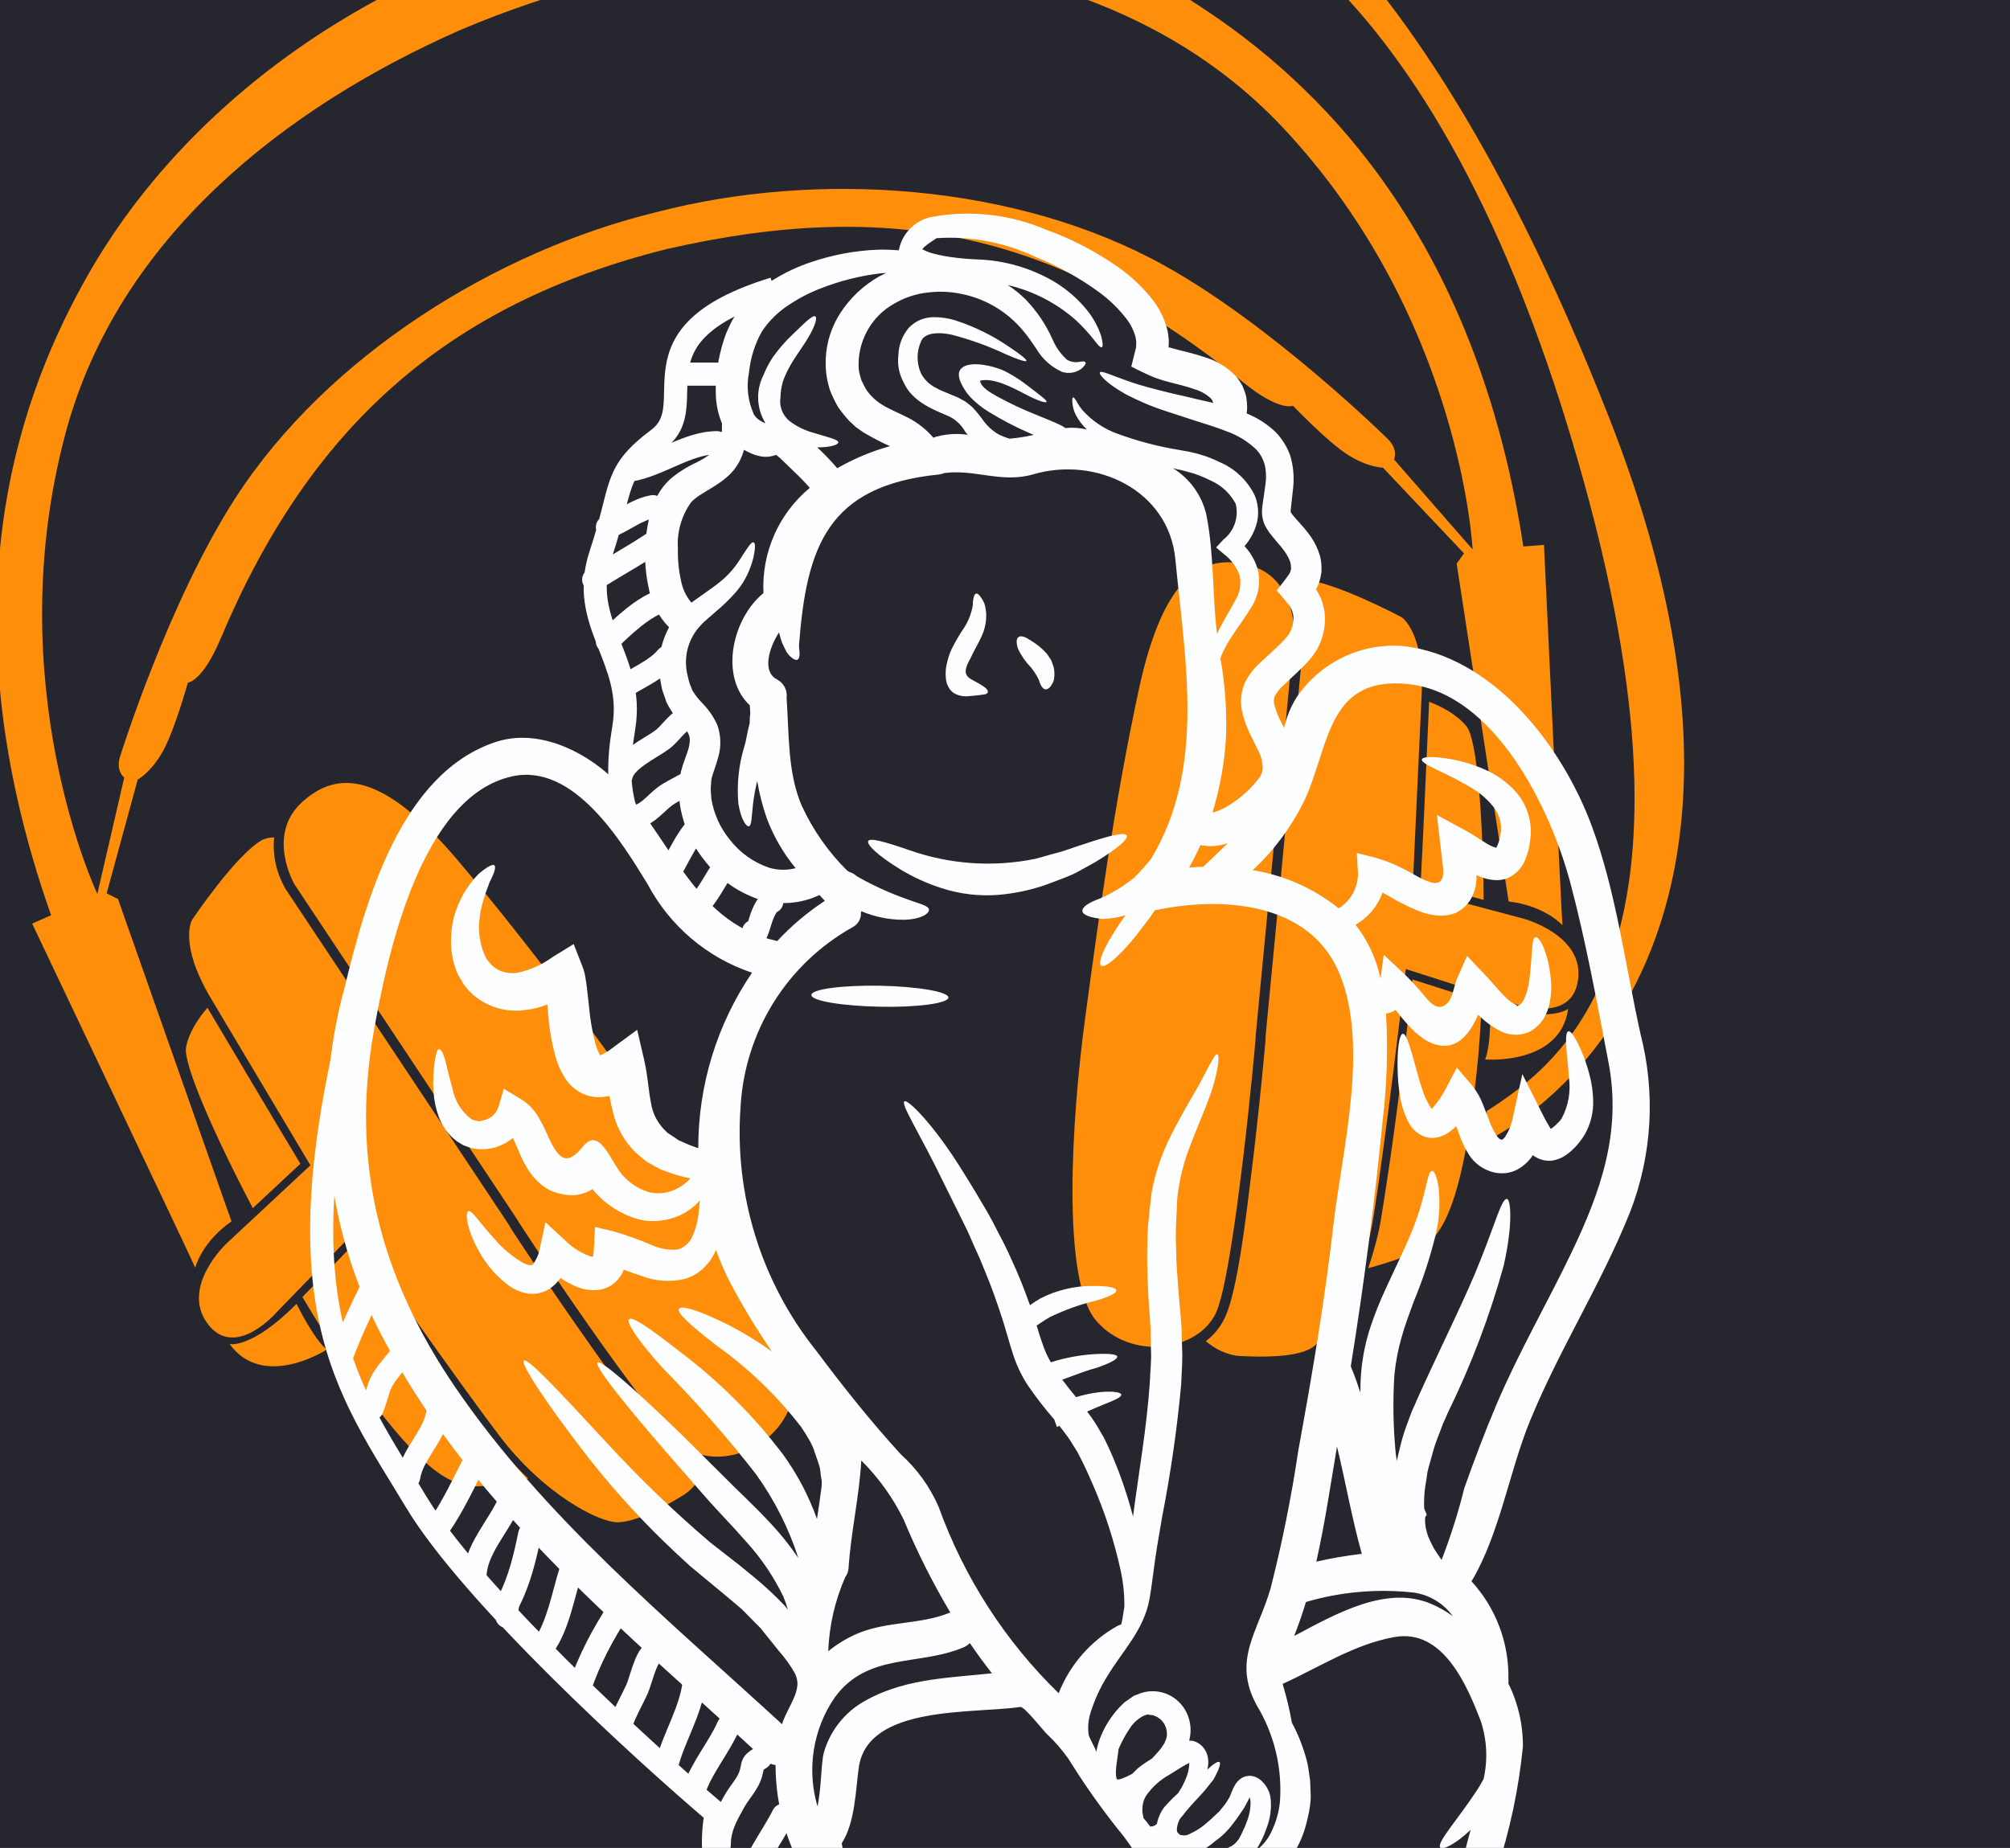 <svg xmlns="http://www.w3.org/2000/svg" width="87" height="80" viewBox="0 0 87 80" fill="none">
  <rect x="0" y="0" width="87" height="80" fill="#808080" stroke="none"/>
  <g clip-path="url(#clip0_4_47811)">
    <rect width="87" height="80" fill="#26262E"/>
    <path fill-rule="evenodd" clip-rule="evenodd" d="M22.402 52.819L12.746 38.286C12.746 38.286 11.506 36.16 13.068 34.733C14.632 33.305 16.585 33.437 19.812 37.243C23.039 41.046 25.9 44.997 28.531 48.641C31.162 52.283 34.82 58.211 34.322 60.461C33.824 62.711 31.091 63.707 29.608 62.627C28.125 61.547 22.34 52.784 22.402 52.82L22.402 52.819ZM54.353 44.814L56.016 27.445C56.016 27.445 56.106 24.986 54.056 24.463C52.005 23.941 50.343 24.979 49.292 29.856C48.241 34.732 47.579 39.565 46.977 44.02C46.373 48.472 45.944 55.423 47.444 57.174C48.945 58.922 51.822 58.513 52.621 56.861C53.42 55.209 54.39 44.753 54.353 44.815L54.353 44.814ZM55.834 25.24C56.022 25.142 56.208 25.086 56.39 25.094C57.716 25.149 60.662 26.718 60.662 26.718C60.662 26.718 61.659 27.347 61.534 30.076C61.408 32.803 61.143 38.497 61.143 38.497L65.939 39.769C65.939 39.769 68.593 40.479 68.301 42.443C68.01 44.408 65.437 43.42 65.437 43.42L60.849 41.952C60.849 41.952 59.947 49.642 59.437 52.751C58.928 55.86 57.419 58 56.73 58.381C56.041 58.761 54.701 58.759 53.678 58.705C53.094 58.673 52.587 58.389 52.192 58.066C52.529 57.807 52.811 57.473 53.01 57.062C53.577 55.889 53.959 52.428 54.132 51.054C54.31 49.633 54.469 48.207 54.611 46.781C54.659 46.312 54.704 45.843 54.746 45.374C54.757 45.244 54.769 45.113 54.778 44.983C54.782 44.942 54.781 44.902 54.778 44.864L56.447 27.474C56.488 26.68 56.267 25.879 55.835 25.241L55.834 25.24ZM61.858 30.381C62.369 30.577 63.047 30.917 63.479 31.449C63.929 32.002 64.187 35.3 64.216 38.957L61.493 38.233C61.629 35.62 61.738 32.998 61.858 30.38L61.858 30.381ZM64.137 43.363C64.086 44.487 64.011 45.551 63.909 46.481C63.358 51.542 62.625 53.153 61.748 53.892C61.285 54.282 60.171 54.645 59.22 54.904C59.491 54.107 59.68 53.348 59.769 52.812C60.326 49.421 60.766 45.841 61.139 42.404L64.137 43.363ZM67.876 43.671C67.876 43.671 67.156 44.319 64.501 43.505C64.501 43.505 64.565 45.174 64.283 45.866C64.283 45.866 67.536 46.141 67.876 43.671ZM67.629 40.052C67.629 40.052 66.861 39.208 65.299 39.028L63.05 24.401L63.367 23.956L59.858 20.246C59.858 20.246 59.215 20.25 58.329 19.682C57.439 19.113 55.965 17.566 55.965 17.566C55.965 17.566 55.397 17.839 53.812 16.552C45.809 10.061 38.591 8.562 28.857 10.783C19.332 13.169 13.402 18.493 9.553 27.641C8.762 29.524 8.132 29.551 8.132 29.551C8.132 29.551 7.562 31.61 7.047 32.53C6.532 33.451 5.961 33.75 5.961 33.75L4.616 38.676L5.107 38.919L10.019 52.878C8.727 53.773 8.449 54.88 8.449 54.88C8.442 54.813 1.392 39.985 1.392 39.985L2.212 39.624C-2.664 25.811 1.113 16.672 3.773 11.963C8.227 4.083 16.672 -1.471 25.301 -3.379C33.807 -5.765 43.876 -4.849 51.517 0C56.083 2.9 63.723 9.178 65.936 23.658L66.829 23.59C66.829 23.59 67.603 39.991 67.629 40.052L67.629 40.052ZM28.447 9.176C35.375 7.376 43.982 7.932 50.402 11.497C55.099 14.104 60.067 19.003 60.067 19.003C60.067 19.003 60.521 19.407 60.34 19.893L63.74 23.787C63.74 23.787 63.252 13.754 55.531 5.527C49.53 -0.864 40.479 -2.419 32.234 -1.787C30.066 -1.594 27.954 -1.237 25.962 -0.751C23.976 -0.24 21.942 0.441 19.938 1.293C12.37 4.624 5.122 10.263 2.844 18.728C-0.085 29.623 4.213 38.702 4.213 38.702L5.377 33.664C4.986 33.321 5.198 32.751 5.198 32.751C5.198 32.751 7.27 26.088 10.181 21.574C14.161 15.403 21.49 10.855 28.449 9.175L28.447 9.176ZM11.867 36.255C11.656 36.257 11.465 36.296 11.308 36.388C10.163 37.063 8.306 39.835 8.306 39.835C8.306 39.835 7.725 40.86 9.121 43.207C10.517 45.553 13.435 50.449 13.435 50.449L9.807 53.832C9.807 53.832 7.801 55.709 8.984 57.303C10.168 58.9 11.97 56.815 11.97 56.815L15.324 53.357C15.324 53.357 19.747 59.714 21.66 62.215C23.577 64.716 25.917 65.892 26.702 65.903C27.491 65.913 28.67 65.28 29.547 64.75C30.047 64.447 30.36 63.956 30.558 63.486C30.14 63.416 29.731 63.255 29.362 62.986C28.309 62.218 26.34 59.347 25.539 58.217C24.712 57.048 23.9 55.865 23.101 54.675C22.84 54.284 22.579 53.891 22.321 53.498C22.248 53.389 22.178 53.278 22.106 53.168C22.084 53.134 22.066 53.097 22.051 53.063L12.379 38.514C11.97 37.833 11.786 37.023 11.867 36.256L11.867 36.255ZM8.979 43.629C8.621 44.042 8.182 44.663 8.053 45.336C7.918 46.034 9.243 49.065 10.942 52.303L13.002 50.382C11.65 48.141 10.319 45.88 8.979 43.628L8.979 43.629ZM13.09 56.152C13.663 57.119 14.233 58.022 14.761 58.794C17.633 62.997 19.039 64.073 20.161 64.31C20.751 64.436 21.908 64.231 22.867 64.011C22.253 63.436 21.729 62.855 21.397 62.425C19.309 59.697 17.231 56.748 15.281 53.893L13.09 56.152ZM9.937 58.187C9.937 58.187 10.879 58.418 12.836 56.449C12.836 56.449 13.568 57.951 14.141 58.428C14.141 58.428 11.402 60.205 9.937 58.187ZM41.577 -9.908C41.577 -9.908 40.659 -9.137 40.871 -8.288C41.084 -7.442 41.776 -6.775 41.776 -6.775C41.776 -6.775 45.689 -5.653 46.514 -5.86C47.339 -6.066 48.469 -6.229 49.728 -5.643C50.987 -5.059 61.18 -3.584 67.942 18.74C74.706 41.065 67.525 46.046 64.352 48.101L64.223 49.455C64.223 49.455 79.348 42.783 69.645 18.074C59.943 -6.636 50.282 -7.816 50.282 -7.816C50.282 -7.816 48.071 -8.225 47.695 -8.792C47.319 -9.359 44.151 -10.787 41.577 -9.905L41.577 -9.908Z" fill="#FF8E0A"/>
    <path d="M47.369 105.44C47.378 105.448 47.388 105.454 47.397 105.459L47.516 105.519C47.54 105.535 47.566 105.546 47.594 105.55C47.611 105.556 47.626 105.565 47.64 105.574C47.683 105.582 47.733 105.599 47.771 105.601C47.878 105.604 47.983 105.579 48.077 105.526C47.956 105.269 47.877 104.995 47.845 104.714C47.838 104.656 47.836 104.598 47.836 104.541L47.84 104.464L47.84 104.4C47.844 104.384 47.848 104.361 47.848 104.361L47.855 104.312C47.876 104.182 47.908 104.053 47.955 103.93C48.11 103.557 48.349 103.225 48.653 102.962C48.824 102.799 49.01 102.653 49.208 102.525C49.35 102.42 49.455 102.38 49.511 102.417C49.568 102.455 49.572 102.569 49.528 102.743C49.44 102.975 49.331 103.197 49.203 103.409C48.822 104.057 48.575 104.891 49.265 105.47C49.288 105.501 49.296 105.521 49.319 105.531L49.342 105.556L49.353 105.566C49.417 105.59 49.485 105.607 49.552 105.619C49.614 105.634 49.679 105.641 49.743 105.64L49.84 105.648C49.851 105.647 49.856 105.652 49.873 105.656C49.889 105.66 49.872 105.645 49.885 105.671C49.891 105.666 49.896 105.665 49.9 105.659C49.844 105.486 49.812 105.308 49.806 105.127C49.805 104.889 49.84 104.653 49.91 104.426C50.012 104.075 50.171 103.744 50.38 103.445C50.736 102.938 51.092 102.751 51.185 102.84C51.279 102.929 51.161 103.259 51.011 103.763C50.923 104.045 50.853 104.334 50.803 104.626C50.68 105.577 51.428 105.636 51.898 104.906C52.15 104.436 52.505 104.03 52.936 103.719C53.382 103.449 53.888 103.325 54.326 103.029C55.165 102.428 55.86 101.647 56.36 100.742C57.362 98.844 58.019 96.782 58.302 94.654C58.311 94.613 58.322 94.575 58.336 94.537C58.347 94.364 58.414 94.201 58.527 94.072C62.103 89.851 62.23 84.323 63.654 79.219C63.504 79.362 63.352 79.49 63.212 79.598C62.758 79.945 62.429 80.073 62.342 79.991C62.161 79.784 63.095 78.782 63.957 77.463C64.052 77.309 64.136 77.166 64.215 77.019C64.407 76.174 64.36 75.292 64.08 74.472C63.508 73.001 62.472 70.498 60.367 70.871C58.604 71.184 57.119 72.175 55.517 72.9C55.683 73.452 55.817 74.015 55.919 74.584C56.056 74.836 56.177 75.096 56.281 75.364C56.401 75.666 56.5 75.975 56.58 76.291C56.621 76.46 56.643 76.642 56.668 76.823L56.708 77.097L56.717 77.341L56.728 77.594L56.733 77.718L56.732 77.782L56.733 77.848L56.73 77.88L56.732 77.881C56.719 78.059 56.697 78.236 56.664 78.412C56.656 78.466 56.645 78.519 56.629 78.572C56.577 78.84 56.506 79.105 56.417 79.363C56.315 79.653 56.181 79.931 56.019 80.192C55.943 80.317 55.856 80.433 55.758 80.541C55.661 80.646 55.554 80.74 55.438 80.822L55.329 80.88C55.383 81.011 55.438 81.142 55.497 81.275C55.566 81.443 55.569 81.63 55.505 81.799C55.5 81.815 55.501 81.827 55.497 81.843C54.566 85.384 53.429 88.991 52.734 92.583C52.705 92.737 52.632 92.879 52.524 92.991C52.519 92.997 52.519 93.002 52.514 93.003C50.941 94.986 49.482 97.056 48.143 99.205C48.053 99.359 47.915 99.479 47.752 99.547C47.624 99.679 47.453 99.759 47.27 99.772C46.114 99.897 44.728 100.636 45.014 101.948L45.053 101.896C45.158 101.73 45.256 101.56 45.377 101.398C45.568 101.088 45.889 100.882 46.25 100.837C46.467 100.852 46.575 100.918 46.587 100.982C46.6 101.046 46.486 101.12 46.322 101.215C46.172 101.365 46.058 101.549 45.992 101.752C45.934 101.897 45.874 102.075 45.784 102.283L45.706 102.447C45.689 102.486 45.668 102.524 45.645 102.56L45.603 102.628C45.413 102.931 44.935 103.204 44.88 103.566C44.819 103.98 45.323 104.405 45.678 104.52C45.827 104.565 45.983 104.578 46.138 104.557L46.192 104.553L46.21 104.578C46.263 104.563 46.312 104.569 46.358 104.555C46.38 104.547 46.407 104.55 46.423 104.543C46.427 104.539 46.433 104.537 46.439 104.537C46.471 104.421 46.506 104.315 46.531 104.232C46.556 104.154 46.574 104.075 46.586 103.994C46.596 103.917 46.598 103.839 46.593 103.761C46.577 103.563 46.564 103.355 46.563 103.158C46.531 102.691 46.712 102.236 47.056 101.921C47.284 101.718 47.582 101.611 47.886 101.623C48.053 101.669 48.154 101.725 48.16 101.795C48.166 101.865 48.085 101.937 47.925 102.015C47.789 102.122 47.67 102.251 47.575 102.396C47.46 102.604 47.425 102.848 47.477 103.08C47.505 103.273 47.539 103.484 47.567 103.689C47.579 103.827 47.582 103.967 47.576 104.106C47.557 104.244 47.527 104.38 47.486 104.513C47.416 104.779 47.339 104.935 47.319 105.08C47.295 105.166 47.293 105.257 47.309 105.345C47.322 105.377 47.343 105.405 47.37 105.426L47.393 105.446C47.386 105.442 47.378 105.44 47.369 105.44ZM50.563 15.037L50.564 15.043L50.606 15.039L50.723 15.072L50.981 15.142C51.333 15.231 51.729 15.323 52.148 15.464C52.657 15.615 53.118 15.895 53.488 16.277C53.593 16.404 53.687 16.541 53.767 16.685C53.837 16.836 53.893 16.992 53.936 17.152C53.962 17.308 53.977 17.466 53.982 17.625L53.963 17.902C54.422 18.085 54.843 18.355 55.203 18.696C55.499 18.998 55.724 19.363 55.859 19.765C55.976 20.183 56.017 20.617 55.979 21.048C55.939 21.398 55.904 21.758 55.861 22.129C55.862 22.147 55.867 22.166 55.876 22.182C55.86 22.183 55.925 22.248 55.938 22.279C56.046 22.405 56.165 22.547 56.308 22.702C56.469 22.877 56.618 23.064 56.754 23.259C56.913 23.494 57.037 23.752 57.12 24.023C57.166 24.181 57.192 24.343 57.198 24.507L57.199 24.761L57.151 25.019C57.115 25.186 57.053 25.346 56.971 25.495L56.961 25.506L56.955 25.507C56.945 25.519 56.962 25.523 56.968 25.528C56.971 25.527 56.974 25.529 56.974 25.532L57.075 25.707C57.162 25.852 57.223 26.009 57.259 26.173C57.312 26.333 57.34 26.501 57.344 26.669C57.381 27.359 57.147 28.036 56.691 28.553C56.303 28.994 55.882 29.346 55.524 29.696C55.385 29.822 55.268 29.97 55.178 30.134C55.128 30.255 55.122 30.39 55.162 30.515C55.219 30.737 55.299 30.953 55.4 31.159L55.581 31.511C55.686 31.039 55.871 30.587 56.129 30.178C57.152 28.676 58.893 27.833 60.7 27.966C64.616 28.38 67.618 32.284 68.905 35.778C69.962 38.647 70.348 41.801 71.011 44.779C71.663 47.319 71.508 50 70.566 52.447C69.324 55.56 67.509 58.387 66.237 61.482C65.33 63.674 64.918 66.409 63.692 68.46C64.749 69.613 65.321 71.132 65.29 72.699C65.294 72.758 65.293 72.819 65.285 72.878C65.709 73.729 65.925 74.669 65.916 75.621C65.735 77.442 65.355 79.238 64.783 80.975C64.339 82.722 64.157 84.512 63.763 86.272C63.23 89.053 62.147 91.699 60.577 94.051C61.135 94.479 61.618 94.973 62.173 95.419C62.737 95.779 63.172 96.31 63.416 96.935C63.704 98.171 63.304 99.357 61.919 99.515C61.861 99.522 61.801 99.519 61.745 99.503C61.744 99.832 61.647 100.152 61.469 100.426C61.388 100.542 61.29 100.644 61.176 100.728L61.084 100.779L61.058 100.792L61.017 100.816C60.987 100.835 60.957 100.854 60.9 100.892C60.764 100.982 60.608 101.038 60.445 101.055C60.314 101.067 60.183 101.044 60.063 100.99C60.054 101.024 60.053 101.061 60.044 101.095C60.001 101.315 59.912 101.526 59.785 101.711L59.637 101.887L59.573 101.952L59.558 101.965L59.518 101.99L59.447 102.039L59.298 102.127C59.196 102.185 59.084 102.223 58.967 102.237C58.861 102.263 58.75 102.264 58.642 102.243C58.291 102.205 57.976 102.003 57.794 101.698C57.766 101.653 57.74 101.607 57.718 101.558C56.853 103.234 55.386 104.517 53.614 105.147C53.596 105.177 53.578 105.206 53.557 105.234C53.336 105.472 53.098 105.693 52.843 105.895C52.609 106.066 52.297 106.088 52.041 105.953C51.959 106.052 51.868 106.143 51.768 106.225C51.531 106.427 51.226 106.532 50.916 106.519C50.819 106.519 50.722 106.495 50.635 106.45C50.543 106.418 50.456 106.37 50.379 106.308L50.378 106.303L50.373 106.303L50.292 106.37L50.281 106.371L50.27 106.378L50.245 106.391L50.193 106.411C50.119 106.439 50.041 106.462 49.962 106.485C49.899 106.496 49.85 106.5 49.786 106.506C49.66 106.525 49.533 106.526 49.406 106.51C49.29 106.503 49.175 106.488 49.062 106.464L49.051 106.459L49.039 106.46L48.973 106.434L48.945 106.42L48.894 106.392L48.788 106.336C48.72 106.301 48.657 106.254 48.603 106.199C48.518 106.134 48.441 106.059 48.374 105.974C48.251 106.124 48.086 106.235 47.9 106.29C47.795 106.318 47.688 106.333 47.579 106.333C47.456 106.325 47.334 106.309 47.214 106.283L47.092 106.245L47.059 106.236L47.047 106.232L47.003 106.208L46.98 106.194L46.889 106.142C46.748 106.07 46.627 105.963 46.538 105.831C46.481 105.741 46.436 105.643 46.406 105.54C46.191 105.643 45.959 105.707 45.722 105.728C45.488 105.742 45.253 105.71 45.03 105.635C44.903 105.592 44.781 105.531 44.67 105.455C44.568 105.375 44.472 105.288 44.384 105.193C44.101 104.825 43.938 104.377 43.921 103.912C43.905 103.735 43.906 103.558 43.923 103.381C43.933 103.303 43.95 103.225 43.974 103.15C43.77 103.068 43.615 102.895 43.557 102.682C42.825 100.462 44.416 98.791 46.409 98.286C46.135 97.156 45.938 96.008 45.82 94.852C43.446 91.737 42.699 88.388 41.503 84.779C39.132 84.234 35.736 83.1 34.965 80.607C34.669 80.486 34.424 80.266 34.271 79.984C33.809 78.851 33.571 77.638 33.569 76.413C33.402 76.396 33.247 76.323 33.126 76.206C27.167 70.697 20.655 65.506 16.736 58.219C14.14 53.517 13.483 47.982 14.904 42.801C15.806 39.057 17.345 33.458 21.477 32.116C23.247 31.544 25.204 32.459 26.49 33.665C29.011 36.026 29.9 39.904 33.587 40.727C33.603 40.731 33.621 40.739 33.637 40.744C34.253 40.082 34.946 39.497 35.701 39C35.624 38.914 35.547 38.834 35.47 38.749C34.664 39.129 33.748 39.201 32.893 38.951C31.927 38.635 31.081 38.029 30.467 37.215C29.899 36.498 29.535 35.639 29.416 34.73C29.407 34.504 29.384 34.29 29.392 34.067C29.408 33.843 29.436 33.62 29.475 33.4C29.593 32.952 29.737 32.653 29.804 32.398C29.928 31.897 29.853 31.766 29.439 31.266C29.203 31.01 29.005 30.721 28.849 30.408C28.798 30.248 28.741 30.09 28.686 29.935C28.63 29.781 28.622 29.627 28.587 29.473C28.444 28.68 28.576 27.863 28.96 27.158C28.5 26.691 28.192 26.095 28.077 25.448C27.951 24.877 27.901 24.292 27.929 23.708C27.946 23.175 28.03 22.646 28.177 22.133C28.256 21.876 28.361 21.627 28.491 21.393C28.626 21.152 28.799 20.935 29.002 20.749C29.334 20.466 29.704 20.228 30.099 20.044C30.354 19.925 30.595 19.776 30.815 19.599C31.112 19.306 31.27 18.899 31.248 18.481C31.249 18.432 31.251 18.389 31.251 18.335C31.103 17.978 31.014 17.598 30.989 17.212C30.964 16.771 30.986 16.329 31.055 15.892C31.114 15.49 31.208 15.093 31.335 14.706C31.394 14.514 31.468 14.328 31.558 14.15C31.638 13.958 31.74 13.777 31.863 13.611C32.282 13.005 32.826 12.497 33.459 12.122C33.981 11.797 34.54 11.534 35.125 11.342C36.064 11.024 37.044 10.844 38.035 10.808C38.346 10.803 38.633 10.817 38.909 10.837C38.913 10.82 38.912 10.804 38.916 10.781C39.064 10.098 39.59 9.562 40.268 9.403C41.953 9.079 43.697 9.267 45.277 9.945C46.382 10.34 47.43 10.884 48.391 11.561C48.98 11.971 49.502 12.47 49.938 13.041C50.194 13.388 50.385 13.779 50.504 14.194C50.538 14.309 50.56 14.426 50.572 14.545C50.589 14.667 50.595 14.789 50.587 14.912C50.583 15.067 50.569 15.031 50.563 15.037ZM53.147 36.498C52.767 36.638 52.356 36.669 51.959 36.587C51.812 36.92 51.647 37.245 51.466 37.561C51.669 37.544 51.87 37.532 52.078 37.525C52.427 37.192 52.79 36.853 53.147 36.498ZM68.014 54.239C69.29 51.576 70.195 49.001 69.624 46.007C69.131 43.436 68.644 40.756 67.972 38.228C67.133 35.058 64.718 30.016 60.964 29.617C57.58 29.26 57.553 32.033 56.583 34.382C56.026 35.628 55.222 36.747 54.22 37.671C55.581 37.891 56.863 38.46 57.941 39.323C58.043 39.267 58.136 39.198 58.219 39.116C58.594 38.766 58.798 38.268 58.776 37.754L58.728 36.93L59.547 37.136C59.974 37.258 60.387 37.424 60.779 37.633C61.418 37.941 62.605 38.852 62.456 37.533C62.42 37.233 62.389 36.933 62.353 36.643L62.195 35.282L63.403 35.937C63.744 36.124 64.01 36.312 64.254 36.459C64.409 36.567 64.579 36.65 64.759 36.703C64.777 36.684 64.79 36.661 64.796 36.635C64.835 36.556 64.868 36.474 64.894 36.389C64.915 36.257 64.96 36.09 64.968 35.988C64.955 35.907 64.976 35.835 64.969 35.749C64.959 35.658 64.944 35.567 64.924 35.477C64.874 35.3 64.793 35.133 64.683 34.985C64.446 34.676 64.16 34.409 63.835 34.196C63.298 33.868 62.741 33.574 62.167 33.315C61.752 33.118 61.525 32.975 61.543 32.878C61.562 32.781 61.833 32.751 62.311 32.797C62.999 32.867 63.673 33.047 64.305 33.33C64.786 33.546 65.219 33.857 65.579 34.245C66.055 34.766 66.298 35.461 66.253 36.167C66.241 36.342 66.219 36.457 66.199 36.604C66.165 36.802 66.109 36.996 66.032 37.181C65.944 37.419 65.797 37.631 65.605 37.797C65.482 37.905 65.34 37.989 65.185 38.043C65.037 38.089 64.882 38.11 64.728 38.103C64.444 38.088 64.166 38.014 63.912 37.886C63.914 38.017 63.905 38.148 63.886 38.278C63.857 38.462 63.801 38.642 63.721 38.811C63.62 39.023 63.47 39.208 63.283 39.351C63.254 39.378 63.221 39.401 63.187 39.419L63.116 39.464L63.018 39.52C63.007 39.522 62.997 39.525 62.986 39.528L62.95 39.542L62.87 39.57L62.718 39.61C62.54 39.647 62.358 39.655 62.176 39.635C61.896 39.604 61.622 39.532 61.362 39.423C60.949 39.252 60.548 39.051 60.164 38.821C60.057 38.76 59.949 38.699 59.842 38.643C59.629 39.233 59.215 39.725 58.674 40.036C59.206 40.72 59.576 41.517 59.755 42.367L59.893 41.333L60.782 42.166C61.02 42.393 61.245 42.633 61.456 42.883C61.765 43.225 62.153 43.864 62.61 43.467C62.895 43.216 62.925 42.688 63.07 42.357L63.498 41.385L64.219 42.142C64.592 42.532 64.845 42.857 65.121 43.128C65.275 43.299 65.463 43.435 65.672 43.529C65.662 43.536 65.641 43.543 65.636 43.554C65.631 43.565 65.648 43.564 65.674 43.55L65.736 43.518C65.742 43.523 65.778 43.498 65.808 43.48C65.883 43.406 65.944 43.318 65.985 43.219C66.089 42.969 66.159 42.705 66.193 42.434C66.337 41.34 66.276 40.615 66.46 40.572C66.619 40.526 67.019 41.19 67.133 42.468C67.163 42.846 67.129 43.224 67.034 43.59C66.966 43.841 66.847 44.076 66.686 44.28C66.581 44.404 66.458 44.511 66.32 44.598L66.259 44.636C66.226 44.656 66.192 44.673 66.156 44.688C65.732 44.863 65.251 44.828 64.856 44.592C64.623 44.465 64.404 44.314 64.204 44.139C64.123 44.071 64.052 44.001 63.976 43.931C63.931 44.033 63.886 44.139 63.826 44.248C63.719 44.463 63.584 44.66 63.424 44.838C63.308 44.969 63.169 45.078 63.015 45.16C62.96 45.188 62.902 45.209 62.842 45.223L62.753 45.252L62.706 45.262L62.587 45.272C62.571 45.273 62.443 45.273 62.443 45.273C62.331 45.263 62.221 45.244 62.113 45.215C62.038 45.195 61.965 45.167 61.896 45.131C61.781 45.076 61.671 45.011 61.567 44.937C61.399 44.816 61.242 44.681 61.097 44.533C60.856 44.283 60.631 44.018 60.422 43.741C60.419 43.733 60.414 43.726 60.408 43.721C60.286 43.808 60.141 43.862 59.991 43.876C60.081 45.433 60.031 46.995 59.843 48.542C59.499 52.082 59.031 55.633 58.467 59.154C58.622 59.524 58.756 59.903 58.88 60.282C58.883 59.995 58.891 59.713 58.915 59.425C58.971 58.754 59.107 58.092 59.317 57.453C59.505 56.888 59.726 56.334 59.978 55.795C60.441 54.782 60.869 53.929 61.156 53.19C61.747 51.723 61.764 50.711 61.982 50.692C62.078 50.684 62.197 50.934 62.27 51.425C62.344 52.115 62.298 52.812 62.134 53.486C61.896 54.45 61.586 55.396 61.206 56.313C61.024 56.819 60.819 57.336 60.672 57.873C60.515 58.412 60.409 58.965 60.354 59.523C60.282 60.661 60.303 61.803 60.413 62.938C60.434 63.044 60.442 63.146 60.456 63.253C60.514 62.989 60.583 62.729 60.647 62.458C60.729 62.144 60.831 61.835 60.95 61.532L61.033 61.303L61.077 61.191L61.112 61.091L61.139 61.035C61.208 60.888 61.277 60.736 61.338 60.58C62.438 58.144 63.499 56.062 64.108 54.48C64.725 52.94 65.01 51.855 65.23 51.907C65.396 51.947 65.486 53.01 65.087 54.786C64.479 56.985 63.667 59.123 62.664 61.17C62.601 61.321 62.533 61.468 62.465 61.615L62.443 61.671L62.438 61.687L62.394 61.805L62.311 62.028C62.193 62.313 62.091 62.605 62.009 62.903C61.941 63.173 61.855 63.435 61.791 63.7C61.75 63.969 61.708 64.237 61.671 64.495C61.643 64.744 61.634 64.997 61.642 65.249C61.637 65.369 61.749 65.485 61.748 65.603L61.743 65.608L61.694 65.662L61.681 65.76L61.686 65.954C61.708 66.152 61.753 66.346 61.822 66.532C61.896 66.708 61.979 66.88 62.071 67.046C62.176 67.216 62.287 67.374 62.397 67.532C62.791 66.518 63.119 65.48 63.381 64.424C63.816 63.202 64.272 61.984 64.781 60.788C65.737 58.538 66.958 56.442 68.014 54.239ZM61.954 69.439C62.281 69.58 62.592 69.757 62.881 69.966C62.478 69.41 61.868 69.042 61.19 68.947C59.624 68.773 58.038 68.911 56.526 69.355C56.375 69.858 56.204 70.35 56.015 70.827C57.911 69.816 60.043 68.623 61.954 69.439ZM57.709 53.075C58.079 49.825 59.275 45.331 57.989 42.176C56.716 39.038 52.896 38.8 50.035 39.4L49.992 39.404C49.848 39.621 49.686 39.846 49.506 40.072C48.685 41.186 47.857 41.96 47.661 41.809C47.466 41.658 47.939 40.693 48.715 39.626C48.4 39.715 48.077 39.768 47.751 39.784C47.214 39.737 46.87 39.62 46.85 39.444C46.83 39.267 47.13 39.068 47.631 38.891C48.157 38.659 48.649 38.356 49.095 37.993C49.356 37.735 49.6 37.462 49.828 37.174C52.19 33.24 51.3 28.653 50.874 24.215C50.592 21.221 47.442 19.736 44.721 20.535C43.356 20.932 42.215 20.305 40.873 20.479C40.795 20.514 40.711 20.535 40.626 20.543C35.812 21.034 34.916 23.673 34.586 27.893C34.578 28.057 34.614 28.218 34.608 28.334C34.602 28.451 34.576 28.527 34.52 28.559C34.463 28.591 34.384 28.559 34.292 28.491C34.161 28.397 34.058 28.27 33.993 28.122C33.942 28.03 33.894 27.92 33.841 27.8C33.805 27.689 33.768 27.574 33.736 27.446C33.729 27.426 33.726 27.399 33.719 27.378C33.282 28.054 32.981 29.069 33.623 29.41C33.922 29.562 34.093 29.887 34.047 30.222C34.156 31.749 34.083 33.433 34.694 34.862C35.177 35.919 35.848 36.88 36.673 37.696C36.708 37.714 36.747 37.738 36.781 37.757C36.888 37.79 36.986 37.847 37.07 37.922C37.115 37.95 37.156 37.974 37.206 38.003C37.862 38.369 38.548 38.678 39.256 38.926C39.761 39.121 40.195 39.199 40.21 39.381C40.224 39.544 39.88 39.798 39.138 39.819C38.499 39.825 37.865 39.697 37.276 39.447C37.277 39.458 37.273 39.474 37.274 39.49L37.264 39.502C37.282 39.764 37.145 40.013 36.912 40.137C34.072 41.717 32.239 44.652 32.055 47.909C31.775 51.715 32.942 55.489 35.321 58.466C36.486 60.023 37.686 61.536 38.998 62.968C39.697 63.599 40.252 64.372 40.628 65.237C41.727 68.288 43.503 71.047 45.822 73.305C46.309 72.071 47.205 71.043 48.358 70.396C48.413 70.368 48.47 70.345 48.53 70.326C48.544 70.243 48.57 70.167 48.584 70.076C48.609 69.928 48.633 69.774 48.658 69.615C48.661 69.594 48.665 69.567 48.668 69.539C48.671 69.054 48.625 68.57 48.529 68.095C48.242 66.751 47.819 65.441 47.264 64.184C47.111 63.83 46.945 63.465 46.767 63.118L46.632 62.858L46.475 62.607C46.373 62.43 46.261 62.261 46.136 62.1C46.051 61.977 45.952 61.851 45.846 61.724L45.749 61.781L45.63 61.45C45.218 60.978 44.833 60.481 44.48 59.963C44.198 59.53 43.979 59.059 43.828 58.563C43.684 58.127 43.572 57.704 43.445 57.288C43.187 56.471 42.925 55.731 42.62 55C42.476 54.633 42.323 54.284 42.165 53.946C42.091 53.774 42.017 53.607 41.944 53.44L41.838 53.211L41.722 52.976C41.404 52.337 41.111 51.745 40.845 51.205C39.8 49.044 38.986 47.82 39.146 47.682C39.265 47.563 40.396 48.639 41.683 50.729C42.012 51.247 42.351 51.817 42.711 52.431L42.843 52.666L42.984 52.924C43.068 53.09 43.158 53.262 43.243 53.432C43.427 53.769 43.603 54.127 43.769 54.503C44.059 55.117 44.333 55.807 44.581 56.506C44.717 56.407 44.861 56.314 45.014 56.224L45.013 56.222C45.732 55.85 46.531 55.662 47.34 55.672C47.932 55.671 48.299 55.737 48.32 55.86C48.342 55.982 47.994 56.147 47.437 56.308C46.752 56.471 46.086 56.709 45.452 57.018C45.247 57.132 45.053 57.263 44.87 57.386C44.946 57.645 45.028 57.909 45.12 58.165C45.212 58.448 45.334 58.722 45.484 58.978C46.093 58.783 46.723 58.665 47.36 58.625C47.96 58.59 48.336 58.623 48.359 58.73C48.382 58.836 48.05 59.015 47.48 59.213C47.047 59.325 46.543 59.525 45.978 59.73C46.162 59.979 46.365 60.233 46.575 60.485C47.708 60.144 48.529 60.232 48.531 60.378C48.545 60.545 47.92 60.723 47.054 61.11C47.121 61.197 47.181 61.278 47.243 61.364C47.374 61.549 47.495 61.74 47.603 61.939L47.779 62.238L47.928 62.544C48.119 62.944 48.276 63.338 48.427 63.72C48.664 64.355 48.871 65.001 49.044 65.657C49.049 65.593 49.06 65.536 49.066 65.472C49.295 63.721 49.633 61.816 49.768 59.863C49.786 59.37 49.844 58.92 49.817 58.414C49.812 58.169 49.808 57.924 49.803 57.679L49.803 57.495L49.79 57.345L49.765 56.979C49.73 56.5 49.695 56.033 49.682 55.557C49.668 55.082 49.642 54.636 49.656 54.169C49.67 53.703 49.659 53.244 49.715 52.84C49.735 52.632 49.755 52.428 49.776 52.229L49.81 51.928L49.824 51.781C49.832 51.689 49.847 51.665 49.852 51.605C49.992 50.845 50.229 50.107 50.56 49.408C51.16 48.167 51.747 47.279 52.069 46.641C52.412 45.995 52.599 45.606 52.694 45.641C52.773 45.673 52.765 46.089 52.563 46.826C52.37 47.583 51.898 48.576 51.447 49.782C51.212 50.419 51.053 51.081 50.969 51.755C50.964 51.793 50.96 51.831 50.958 51.869L50.949 52.021L50.937 52.32C50.927 52.521 50.918 52.73 50.907 52.934C50.887 53.348 50.889 53.764 50.911 54.178C50.908 54.587 50.946 55.035 50.979 55.487C51.012 55.939 51.046 56.401 51.092 56.878L51.141 57.453L51.145 57.637C51.155 57.881 51.16 58.126 51.165 58.371C51.195 58.855 51.145 59.401 51.126 59.932C50.949 61.853 50.675 63.762 50.304 65.654C50.156 66.516 50.011 67.334 49.92 68.094C49.893 68.285 49.865 68.471 49.843 68.657L49.823 68.795L49.799 68.965L49.752 69.234C49.502 70.591 48.6 71.446 47.917 72.586C47.614 73.074 47.374 73.599 47.202 74.148C47.104 74.456 47.077 74.781 47.12 75.101C47.15 75.262 47.466 75.754 47.443 75.864C47.472 75.71 47.514 75.571 47.556 75.416C47.698 74.994 47.907 74.597 48.178 74.243C48.325 74.045 48.491 73.863 48.675 73.698C48.787 73.618 48.898 73.543 49.01 73.463L49.05 73.433C49.071 73.426 49.133 73.393 49.133 73.393L49.154 73.386L49.238 73.357L49.395 73.296C50.045 73.086 50.755 73.307 51.175 73.848C51.505 74.277 51.614 74.837 51.47 75.359C51.513 75.361 51.551 75.357 51.606 75.363C51.861 75.418 52.077 75.587 52.193 75.822C52.282 76.006 52.316 76.212 52.292 76.414C52.282 76.48 52.271 76.546 52.26 76.606L52.426 76.462C52.607 76.312 52.733 76.247 52.782 76.287C52.831 76.326 52.803 76.463 52.708 76.676C52.65 76.806 52.585 76.933 52.514 77.056C52.412 77.188 52.286 77.345 52.146 77.514C51.863 77.846 51.518 78.168 51.224 78.56L51.111 78.695C51.076 78.741 51.046 78.79 51.022 78.843C50.986 78.928 50.961 79.017 50.947 79.109C50.934 79.175 50.936 79.243 50.953 79.308C50.97 79.323 50.949 79.315 50.978 79.344C51.031 79.4 51.102 79.469 51.093 79.437C51.234 79.482 51.388 79.463 51.514 79.385C51.734 79.285 51.941 79.158 52.128 79.006C52.319 78.848 52.499 78.687 52.663 78.526L52.723 78.467L52.754 78.444L52.754 78.449L52.773 78.426C52.808 78.385 52.866 78.31 52.866 78.31C52.933 78.222 53.014 78.134 53.06 78.061C53.106 77.987 53.169 77.888 53.221 77.802C53.253 77.729 53.283 77.645 53.323 77.547C53.358 77.46 53.399 77.375 53.446 77.292C53.516 77.166 53.616 77.059 53.737 76.98C53.922 76.867 54.151 76.849 54.352 76.934C54.488 76.994 54.608 77.085 54.701 77.202C54.739 77.236 54.772 77.278 54.796 77.324C54.841 77.391 54.88 77.461 54.912 77.535C54.959 77.65 54.989 77.772 55.001 77.895C55.039 78.324 54.977 78.755 54.817 79.155C54.753 79.345 54.675 79.531 54.585 79.71C54.538 79.796 54.492 79.882 54.444 79.967L54.42 80.002C54.447 80 54.468 80.004 54.495 80.002C54.513 79.995 54.529 79.985 54.541 79.971C54.773 79.758 54.954 79.498 55.074 79.206C55.25 78.823 55.361 78.413 55.401 77.994C55.506 76.53 55.152 75.069 54.39 73.817C53.334 71.856 54.448 70.669 54.998 68.756C55.499 66.786 55.9 64.79 56.198 62.779C56.783 59.584 57.34 56.313 57.709 53.075ZM55.877 24.555C55.881 24.495 55.874 24.434 55.858 24.377C55.816 24.236 55.753 24.101 55.672 23.977C55.573 23.825 55.462 23.68 55.34 23.545C55.214 23.392 55.069 23.227 54.925 23.034L54.806 22.844C54.762 22.772 54.726 22.695 54.7 22.615C54.641 22.447 54.615 22.269 54.624 22.091C54.63 21.973 54.643 21.854 54.664 21.737L54.705 21.458C54.732 21.277 54.756 21.102 54.779 20.927C54.816 20.654 54.802 20.376 54.74 20.107C54.675 19.875 54.557 19.661 54.397 19.482C54.028 19.122 53.586 18.848 53.102 18.677C52.629 18.486 52.148 18.35 51.699 18.202C51.251 18.054 50.846 17.922 50.476 17.803C49.865 17.606 49.271 17.355 48.703 17.054C47.827 16.561 47.559 16.189 47.607 16.125C47.674 16.028 48.046 16.229 48.934 16.537C49.377 16.689 49.962 16.845 50.703 17.025C51.083 17.112 51.494 17.203 51.944 17.314C52.125 17.353 52.317 17.396 52.51 17.445C52.495 17.37 52.459 17.3 52.407 17.243C52.199 17.056 51.952 16.919 51.683 16.844C51.362 16.73 50.999 16.643 50.619 16.545L50.333 16.466L50.172 16.411C50.087 16.387 50.003 16.359 49.921 16.324C49.592 16.184 49.266 16.028 48.967 15.869C49.011 15.687 49.059 15.504 49.103 15.322L49.172 15.045L49.18 14.893C49.186 14.837 49.183 14.782 49.172 14.727C49.166 14.669 49.156 14.612 49.141 14.556C49.068 14.307 48.954 14.071 48.802 13.861C48.457 13.403 48.047 12.999 47.586 12.659C46.734 12.035 45.807 11.519 44.828 11.126C43.491 10.492 42.015 10.211 40.541 10.312C40.526 10.318 40.516 10.33 40.5 10.336C40.389 10.412 40.241 10.504 40.099 10.616C40.031 10.664 39.971 10.722 39.92 10.788C39.969 10.819 40.023 10.845 40.077 10.866C40.187 10.917 40.302 10.956 40.421 10.983C40.708 11.058 41.001 11.113 41.296 11.147C41.612 11.19 41.937 11.217 42.288 11.231C43.462 11.267 44.609 11.596 45.624 12.191C46.17 12.517 46.654 12.937 47.054 13.433C47.324 13.768 47.531 14.151 47.667 14.56C47.734 14.84 47.748 15.008 47.691 15.034C47.634 15.06 47.521 14.94 47.346 14.706C47.112 14.409 46.855 14.131 46.58 13.872C45.737 13.123 44.721 12.597 43.624 12.342C43.898 12.523 44.154 12.729 44.388 12.959C44.873 13.46 45.266 14.041 45.551 14.678C45.693 15.021 45.91 15.328 46.187 15.576C46.349 15.669 46.539 15.701 46.721 15.666C46.864 15.638 46.951 15.641 46.981 15.682C47.012 15.721 46.976 15.802 46.847 15.932C46.601 16.136 46.269 16.199 45.966 16.098C45.504 15.89 45.116 15.543 44.859 15.104C44.694 14.873 44.538 14.623 44.358 14.406C44.158 14.157 43.935 13.928 43.692 13.722C43.084 13.21 42.356 12.865 41.577 12.717C41.115 12.623 40.641 12.604 40.173 12.662C39.659 12.716 39.163 12.878 38.718 13.138C38.212 13.416 37.798 13.835 37.524 14.344C37.25 14.852 37.127 15.43 37.171 16.007C37.196 16.157 37.232 16.303 37.278 16.447C37.338 16.582 37.408 16.711 37.479 16.846C37.657 17.112 37.889 17.338 38.16 17.508C38.456 17.699 38.828 17.846 39.291 18.077C39.714 18.293 40.092 18.59 40.403 18.951C40.471 18.917 40.544 18.895 40.618 18.884C41.033 18.78 41.466 18.76 41.889 18.825C41.852 18.779 41.816 18.734 41.781 18.693C41.623 18.411 41.387 18.183 41.1 18.036C40.48 17.762 39.51 17.43 39.119 16.569C38.914 16.198 38.833 15.771 38.886 15.351C38.903 14.929 39.058 14.526 39.326 14.202C39.606 13.902 39.996 13.732 40.405 13.731C40.723 13.728 41.039 13.774 41.343 13.868C42.175 14.136 42.965 14.524 43.686 15.021C44.193 15.357 44.453 15.572 44.426 15.624C44.398 15.675 44.071 15.572 43.524 15.332C42.776 14.98 41.996 14.699 41.196 14.491C40.719 14.386 40.129 14.376 39.911 14.692C39.666 15.156 39.653 15.712 39.876 16.189C40.017 16.439 40.226 16.644 40.481 16.776C40.622 16.857 40.771 16.927 40.924 16.984C41.102 17.06 41.287 17.137 41.465 17.209L41.787 17.386C41.884 17.46 41.989 17.537 42.081 17.621C42.234 17.782 42.376 17.952 42.507 18.131C42.696 18.412 42.946 18.646 43.238 18.815C43.387 18.886 43.541 18.946 43.7 18.992C44.051 18.961 44.4 18.906 44.743 18.828C44.682 18.8 44.615 18.773 44.553 18.747C43.936 18.478 43.339 18.166 42.765 17.811C42.487 17.638 42.23 17.43 42.002 17.194C41.795 16.98 41.346 16.321 41.557 16.015C41.876 15.533 43.111 15.872 43.511 16.076C43.871 16.262 44.213 16.484 44.531 16.736C45.038 17.131 45.324 17.329 45.297 17.395C45.27 17.462 44.912 17.353 44.337 17.045C43.846 16.788 42.974 16.328 42.418 16.483C42.471 16.792 42.905 17.014 43.159 17.162C43.718 17.468 44.293 17.738 44.886 17.972C45.204 18.108 45.52 18.22 45.885 18.395C45.94 18.421 45.992 18.451 46.043 18.485L46.1 18.523L46.112 18.533C46.424 18.501 46.739 18.521 47.043 18.594C46.851 18.412 46.689 18.199 46.564 17.964C46.479 17.791 46.428 17.602 46.414 17.409C46.404 17.286 46.414 17.22 46.446 17.207C46.477 17.194 46.525 17.255 46.588 17.359C46.665 17.507 46.76 17.645 46.868 17.773C47.275 18.223 47.786 18.567 48.357 18.773C49.235 19.097 50.141 19.334 51.065 19.484C51.197 19.511 51.333 19.531 51.47 19.557C51.608 19.584 51.756 19.626 51.899 19.662C52.207 19.749 52.508 19.865 52.795 20.008C53.463 20.292 54.005 20.811 54.318 21.468C54.506 21.938 54.502 22.462 54.306 22.928C54.2 23.19 54.052 23.433 53.867 23.646C54.155 23.948 54.359 24.321 54.459 24.727C54.561 25.255 54.463 25.802 54.183 26.26C53.714 27.018 53.27 27.554 53.013 28.068C52.936 28.208 52.873 28.355 52.824 28.506C53.026 29.62 53.107 30.752 53.068 31.884C53.006 33 52.808 34.105 52.481 35.173C52.545 35.161 52.608 35.144 52.67 35.124C52.917 35.03 53.15 34.905 53.365 34.752C53.809 34.453 54.2 34.082 54.521 33.653C54.618 33.51 54.665 33.339 54.652 33.166C54.637 32.955 54.583 32.748 54.492 32.557C54.363 32.297 54.233 32.043 54.109 31.783C53.956 31.473 53.839 31.145 53.762 30.807C53.669 30.381 53.714 29.935 53.892 29.538C54.056 29.216 54.278 28.927 54.547 28.687C54.97 28.288 55.362 27.958 55.651 27.63C55.871 27.392 55.99 27.077 55.983 26.752C55.989 26.678 55.977 26.603 55.949 26.534C55.939 26.462 55.913 26.394 55.873 26.334L55.826 26.235L55.736 26.125L55.681 26.059L55.574 25.928L55.352 25.67L55.293 25.605C55.275 25.579 55.252 25.56 55.282 25.535L55.389 25.402C55.519 25.228 55.665 25.052 55.795 24.859C55.829 24.811 55.852 24.758 55.863 24.702C55.869 24.677 55.876 24.653 55.884 24.629L55.877 24.555ZM61.821 98.397C63.029 98.252 62.159 96.865 61.655 96.449C61.049 95.965 60.525 95.382 59.899 94.933L59.884 94.95C59.562 97.051 58.934 99.092 58.02 101.009C58.104 101.105 58.206 101.183 58.319 101.238C58.572 101.336 58.853 101.387 59.02 101.118L59.05 101.034L59.048 101.013C59.053 101.001 59.057 100.985 59.061 100.973C59.081 100.941 59.094 100.906 59.101 100.868C59.111 100.817 59.125 100.767 59.142 100.718C59.148 100.658 59.159 100.603 59.165 100.553C59.2 100.333 59.209 100.105 59.224 99.909C59.301 99.048 59.665 99.401 60.176 99.628C61.071 100.029 60.821 98.659 60.624 98.118C60.554 97.929 60.473 97.79 60.425 97.686C60.334 97.574 60.274 97.488 60.301 97.421C60.328 97.355 60.42 97.318 60.584 97.332C60.835 97.397 61.059 97.544 61.221 97.748C61.393 97.961 61.521 98.205 61.6 98.468C61.667 98.427 61.743 98.403 61.821 98.397ZM58.944 67.269C58.517 65.742 58.244 64.169 57.87 62.627C57.605 64.19 57.354 65.921 56.975 67.609C57.625 67.46 58.282 67.347 58.944 67.269ZM52.959 23.354C53.423 22.99 53.628 22.385 53.485 21.812C53.247 21.362 52.865 21.006 52.399 20.803C52.167 20.685 51.926 20.584 51.68 20.502C51.552 20.464 51.421 20.431 51.293 20.394C51.165 20.356 51.024 20.33 50.893 20.303L50.76 20.266C51.49 20.71 52.013 21.429 52.211 22.263C52.556 23.976 52.466 25.709 52.677 27.433C52.911 26.942 53.237 26.428 53.516 25.902C53.679 25.601 53.728 25.25 53.653 24.915C53.526 24.551 53.295 24.231 52.988 23.998L52.637 23.701L52.959 23.354ZM54.129 78.004C54.125 77.956 54.116 77.907 54.101 77.861C54.1 77.85 54.1 77.855 54.105 77.844C54.116 77.849 54.104 77.833 54.091 77.818C54.073 77.84 54.058 77.864 54.05 77.892C53.984 78.006 53.916 78.163 53.826 78.306C53.659 78.558 53.511 78.771 53.35 78.974C53.139 79.259 52.884 79.507 52.595 79.709C52.444 79.84 52.283 79.959 52.113 80.064C52.162 80.075 52.207 80.088 52.256 80.1C52.495 80.131 52.74 80.116 52.974 80.055C53.093 80.021 53.207 79.975 53.317 79.918C53.349 79.888 53.385 79.863 53.423 79.843C53.477 79.792 53.526 79.737 53.572 79.68L53.587 79.662L53.616 79.622L53.672 79.524C53.709 79.457 53.746 79.383 53.777 79.31C53.852 79.164 53.916 79.011 53.971 78.856C54.079 78.585 54.132 78.296 54.129 78.004ZM53.668 82.459C53.574 82.419 53.491 82.359 53.421 82.286C53.28 82.134 53.344 82.135 53.186 82.241C52.967 82.384 52.766 82.548 52.559 82.704C52.276 82.936 51.959 83.124 51.621 83.264C51.924 84.288 52.221 85.312 52.6 86.302C52.96 85.026 53.319 83.736 53.672 82.462L53.668 82.459ZM52.339 80.884C52.251 80.87 52.164 80.851 52.081 80.831C51.999 80.811 51.92 80.768 51.842 80.737L51.781 80.715L51.736 80.692L51.714 80.678L51.629 80.631C51.589 80.607 51.551 80.582 51.514 80.555C51.466 80.519 51.422 80.479 51.381 80.436C51.363 80.41 51.35 80.385 51.332 80.365L51.315 80.366C51.056 80.394 50.796 80.329 50.578 80.184C50.522 80.15 50.469 80.109 50.423 80.062C50.571 80.331 50.703 80.608 50.819 80.893C50.928 81.171 51.029 81.454 51.127 81.732C51.305 81.634 51.472 81.516 51.625 81.381C51.853 81.203 52.092 81.038 52.339 80.888L52.339 80.884ZM51.475 76.365L51.472 76.322C51.26 76.421 50.909 76.65 50.606 76.838C50.203 77.064 49.855 77.38 49.592 77.763C49.495 77.935 49.446 78.129 49.447 78.327C49.449 78.371 49.45 78.414 49.447 78.457L49.485 78.649C49.486 78.665 49.493 78.686 49.495 78.708C49.597 78.829 49.698 78.95 49.79 79.078C49.854 79.077 49.917 79.062 49.975 79.034C50.01 79.011 50.044 78.987 50.076 78.96L50.076 78.955C50.113 78.763 50.182 78.577 50.282 78.407C50.322 78.333 50.372 78.264 50.427 78.201L50.584 78.03C50.713 77.89 50.849 77.757 50.992 77.633C51.139 77.416 51.26 77.182 51.353 76.937C51.425 76.756 51.467 76.564 51.476 76.369L51.475 76.365ZM52.146 87.993C52.099 87.949 52.063 87.897 52.036 87.838C51.297 86.112 50.686 84.333 50.206 82.515C49.81 81.273 49.175 80.122 48.336 79.126C47.589 78.18 46.895 77.191 46.26 76.165C45.979 75.763 45.657 75.391 45.298 75.056C45.145 74.906 44.343 73.883 44.171 73.898C42.098 74.203 37.581 73.804 37.174 76.499C37.032 77.485 37.022 78.892 36.432 79.803C36.746 81.847 39.848 82.752 41.736 83.181C41.195 82.378 40.922 81.714 41.085 81.587C41.281 81.43 42.057 82.148 42.821 83.143C43.552 84.082 44.195 84.947 44.006 85.125C43.912 85.215 43.597 85.09 43.191 84.786C44.239 88.049 44.978 91.114 47.158 93.959C47.251 94.071 47.307 94.208 47.321 94.353C47.378 94.461 47.412 94.58 47.421 94.702C47.475 95.438 47.573 96.17 47.715 96.895C48.801 95.239 49.96 93.631 51.191 92.072C51.459 90.722 51.789 89.358 52.147 87.996L52.146 87.993ZM50.508 75.041C50.504 74.8 50.395 74.572 50.21 74.418C50.16 74.39 50.113 74.344 50.057 74.317L49.973 74.286L49.928 74.263L49.917 74.258C49.826 74.249 49.732 74.23 49.651 74.226C49.621 74.245 49.587 74.257 49.551 74.257C49.287 74.379 49.062 74.574 48.905 74.82C48.718 75.098 48.557 75.392 48.425 75.7C48.421 75.712 48.415 75.717 48.416 75.722C48.409 75.766 48.407 75.805 48.4 75.853C48.378 76.034 48.343 76.247 48.314 76.488C48.285 76.728 48.296 77.036 48.372 77.041C48.428 77.04 48.482 77.031 48.532 77.01C48.682 76.956 48.828 76.891 48.968 76.816C48.989 76.804 49.004 76.792 49.024 76.779C49.099 76.702 49.174 76.631 49.249 76.554C49.425 76.415 49.61 76.287 49.803 76.172C49.824 76.159 49.839 76.147 49.859 76.135C49.993 75.993 50.126 75.853 50.252 75.692L50.362 75.526L50.405 75.463L50.413 75.435L50.435 75.379C50.488 75.276 50.514 75.16 50.508 75.045L50.508 75.041ZM38.368 11.818C38.282 11.825 38.196 11.827 38.105 11.834C37.226 11.94 36.363 12.158 35.538 12.48C35.049 12.666 34.582 12.907 34.147 13.199C33.682 13.498 33.285 13.888 32.979 14.349C32.675 14.889 32.486 15.486 32.423 16.104C32.296 16.726 32.37 17.371 32.634 17.947C32.664 17.997 32.701 18.043 32.742 18.084C32.854 18.192 32.987 18.273 33.133 18.322C32.739 17.686 32.709 16.888 33.053 16.224C33.158 15.958 33.292 15.703 33.451 15.465C33.709 15.099 34.005 14.761 34.334 14.455C34.86 13.945 35.174 13.631 35.288 13.698C35.401 13.764 35.246 14.231 34.831 14.861C34.632 15.17 34.365 15.523 34.161 15.908C34.053 16.102 33.961 16.306 33.887 16.516C33.823 16.736 33.788 16.965 33.782 17.195C33.719 17.584 33.867 17.976 34.171 18.225C34.469 18.453 34.806 18.622 35.166 18.724C35.829 18.928 36.29 19.024 36.285 19.154C36.283 19.251 35.953 19.371 35.373 19.367C35.507 19.496 35.648 19.63 35.789 19.775C35.93 19.92 36.085 20.09 36.238 20.271C36.956 19.859 37.722 19.538 38.52 19.316C38.132 19.142 37.754 18.946 37.388 18.73L37.062 18.504L36.763 18.227C36.586 18.038 36.425 17.836 36.276 17.624C36.147 17.401 36.034 17.168 35.938 16.928C35.856 16.69 35.798 16.445 35.767 16.195C35.654 15.28 35.863 14.353 36.358 13.576C36.786 12.906 37.371 12.352 38.063 11.963C38.165 11.906 38.269 11.864 38.368 11.818ZM42.934 72.442C42.601 72.016 42.279 71.578 41.977 71.133C41.9 71.215 41.806 71.279 41.702 71.32C39.78 72.138 37.544 71.529 36.123 73.499C35.184 74.874 34.913 76.602 35.384 78.203C35.559 77.398 35.538 76.285 35.66 75.875C35.907 75.009 36.459 74.262 37.212 73.772C38.975 72.671 40.959 72.654 42.934 72.442ZM41.133 69.809C40.366 68.522 39.692 67.18 39.117 65.794C38.652 64.843 38.031 63.975 37.28 63.23C37.192 64.791 36.832 66.324 36.728 67.885C36.721 68.028 36.671 68.167 36.584 68.281C36.14 69.293 35.891 70.381 35.849 71.487C36.223 71.185 36.634 70.933 37.072 70.739C38.388 70.168 39.854 70.346 41.133 69.809ZM35.051 21.122C34.961 21.012 34.856 20.907 34.755 20.796C34.442 20.476 34.098 20.159 33.769 19.836L33.594 19.694L33.588 19.695C33.498 19.727 33.404 19.752 33.309 19.766C33.187 19.782 33.064 19.78 32.943 19.76C32.846 19.742 32.75 19.717 32.657 19.687C32.568 19.656 32.517 19.629 32.444 19.597C32.361 19.56 32.28 19.518 32.202 19.471C32.105 19.842 31.92 20.182 31.662 20.464C31.073 21.082 30.308 21.32 29.919 21.738C29.496 22.325 29.292 23.043 29.343 23.766C29.331 24.224 29.376 24.681 29.475 25.129C29.539 25.484 29.695 25.816 29.928 26.091C29.951 26.072 29.974 26.053 29.999 26.037C30.152 25.931 30.293 25.828 30.435 25.729C30.709 25.532 30.953 25.365 31.15 25.203C31.477 24.944 31.759 24.633 31.987 24.282C32.353 23.721 32.513 23.442 32.618 23.482C32.668 23.499 32.686 23.584 32.674 23.758C32.647 24.024 32.584 24.288 32.487 24.537C32.321 25.009 32.054 25.437 31.706 25.793C31.487 26.031 31.252 26.253 31.004 26.459C30.878 26.567 30.749 26.68 30.608 26.806C30.542 26.861 30.467 26.926 30.408 26.987L30.245 27.164C29.752 27.744 29.573 28.529 29.767 29.266C29.789 29.373 29.816 29.481 29.849 29.586C29.889 29.686 29.93 29.79 29.971 29.895C30.091 30.094 30.236 30.278 30.4 30.442C30.672 30.718 30.892 31.039 31.05 31.393C31.203 31.831 31.22 32.305 31.096 32.752C30.995 33.145 30.851 33.476 30.796 33.719C30.775 33.851 30.781 33.986 30.761 34.123C30.762 34.264 30.785 34.413 30.787 34.564C30.891 35.218 31.166 35.834 31.585 36.347C32.023 36.914 32.619 37.34 33.298 37.569C33.669 37.677 34.064 37.682 34.438 37.585C33.905 36.94 33.483 36.21 33.189 35.425C33.006 34.901 32.867 34.361 32.775 33.811C32.698 34.127 32.639 34.446 32.598 34.768C32.532 35.32 32.542 35.754 32.409 35.774C32.296 35.784 32.071 35.476 31.958 34.785C31.885 33.935 31.978 33.08 32.233 32.267L32.27 32.129L32.303 31.963C32.327 31.852 32.349 31.736 32.372 31.63C32.395 31.523 32.423 31.414 32.447 31.309C32.45 31.218 32.453 31.131 32.457 31.044C32.468 30.983 32.474 30.92 32.474 30.858C32.471 30.75 32.461 30.637 32.452 30.533C31.136 29.303 31.687 26.784 33.045 25.678C32.96 23.926 33.703 22.236 35.051 21.122ZM35.565 64.335C35.565 64.265 35.569 64.194 35.569 64.124C35.535 63.951 35.51 63.776 35.497 63.6C35.459 63.403 35.351 63.152 35.283 62.92L35.251 62.859L35.248 62.816L35.192 62.67C35.141 62.571 35.105 62.466 35.043 62.368L35.042 62.367C34.93 62.164 34.807 61.967 34.675 61.776C33.634 60.427 32.401 59.24 31.016 58.252C29.944 57.418 29.282 56.846 29.385 56.665C29.487 56.485 30.312 56.75 31.567 57.379C32.207 57.712 32.823 58.09 33.41 58.511C32.756 57.556 32.156 56.566 31.612 55.543C31.374 55.081 31.166 54.603 30.99 54.113C30.935 54.243 30.87 54.369 30.796 54.487L30.748 54.556L30.724 54.591L30.714 54.608C30.704 54.619 30.68 54.654 30.68 54.654L30.523 54.824C30.289 55.079 29.991 55.266 29.659 55.362C29.03 55.517 28.369 55.474 27.765 55.237C27.499 55.152 27.238 55.055 26.993 54.968C26.977 55.017 26.959 55.068 26.936 55.118C26.875 55.227 26.802 55.33 26.718 55.423C26.625 55.524 26.518 55.611 26.402 55.682C26.284 55.744 26.16 55.791 26.031 55.823C25.648 55.893 25.254 55.843 24.899 55.681C24.677 55.583 24.462 55.464 24.261 55.327C24.128 55.522 23.958 55.687 23.758 55.813C23.463 55.993 23.112 56.055 22.773 55.989C22.519 55.936 22.278 55.834 22.064 55.687C21.5 55.279 21.037 54.747 20.711 54.13C20.172 53.165 20.127 52.463 20.281 52.43C20.434 52.397 20.728 52.901 21.401 53.634C21.754 54.053 22.177 54.407 22.651 54.679C22.745 54.733 22.849 54.765 22.956 54.773C22.999 54.778 23.041 54.762 23.071 54.73C23.221 54.531 23.321 54.298 23.363 54.051L23.611 52.915L24.51 53.747C24.777 54.001 25.088 54.204 25.428 54.346C25.502 54.383 25.583 54.404 25.665 54.407C25.669 54.396 25.693 54.242 25.693 54.242L25.708 54.035L25.754 53.117L26.584 53.317C27.139 53.479 27.682 53.675 28.212 53.903C28.556 54.06 28.933 54.127 29.31 54.096C29.441 54.073 29.564 54.013 29.661 53.921L29.727 53.872L29.732 53.866L29.747 53.854L29.747 53.848L29.752 53.847L29.782 53.813L29.836 53.748C29.876 53.698 29.91 53.645 29.94 53.588C30.086 53.286 30.182 52.962 30.224 52.628C30.258 52.393 30.276 52.175 30.292 51.968C30.063 52.232 29.782 52.445 29.468 52.596C28.947 52.843 28.36 52.923 27.792 52.824C26.947 52.627 26.191 52.153 25.643 51.477C25.591 51.512 25.536 51.545 25.479 51.572C25.233 51.694 24.96 51.753 24.686 51.743C24.552 51.738 24.419 51.72 24.288 51.69C24.194 51.671 24.102 51.645 24.013 51.61L23.953 51.595L23.924 51.581L23.813 51.536C23.802 51.532 23.655 51.447 23.655 51.447C23.559 51.389 23.468 51.323 23.386 51.248C23.224 51.113 23.08 50.958 22.958 50.786C22.76 50.499 22.594 50.191 22.465 49.866C22.372 49.647 22.284 49.437 22.199 49.267C21.982 49.447 21.733 49.581 21.464 49.664C21.162 49.756 20.844 49.778 20.533 49.727C20.469 49.718 20.406 49.704 20.346 49.682L20.202 49.636L20.168 49.622L20.062 49.583L20.045 49.573L19.955 49.521L19.784 49.417C19.406 49.134 19.123 48.744 18.973 48.296C18.857 47.967 18.788 47.623 18.767 47.275C18.734 46.817 18.753 46.356 18.823 45.902C18.873 45.6 18.933 45.422 19.008 45.422C19.083 45.421 19.177 45.571 19.262 45.876C19.348 46.181 19.439 46.624 19.585 47.13C19.683 47.66 19.977 48.133 20.407 48.455L20.491 48.491L20.657 48.526C20.713 48.537 20.768 48.554 20.771 48.537C20.874 48.52 20.974 48.495 21.071 48.459C21.302 48.367 21.482 48.181 21.567 47.946L21.805 47.136L22.553 47.586C22.892 47.796 23.168 48.094 23.353 48.449C23.524 48.748 23.646 49.024 23.763 49.28C24.231 50.289 24.582 50.432 25.236 49.63C26.002 48.694 26.469 50.467 27.053 50.99C27.333 51.271 27.675 51.48 28.051 51.602C28.375 51.687 28.716 51.678 29.034 51.574C29.33 51.473 29.6 51.304 29.821 51.08C29.841 51.062 29.856 51.039 29.881 51.015C29.689 50.977 29.502 50.933 29.286 50.87C29.138 50.823 28.988 50.772 28.832 50.714L28.604 50.631L28.428 50.537C28.315 50.471 28.197 50.411 28.079 50.345L28.034 50.322L27.988 50.287L27.988 50.289C27.98 50.283 27.973 50.278 27.965 50.274L27.942 50.255L27.838 50.171L27.636 50.005C27.08 49.512 26.693 48.856 26.529 48.13C26.466 47.891 26.42 47.663 26.378 47.44C26.113 47.513 25.836 47.521 25.567 47.465C25.103 47.358 24.7 47.068 24.449 46.661C24.272 46.384 24.136 46.082 24.048 45.766C23.881 45.153 23.774 44.526 23.726 43.894L23.691 43.488C23.387 43.609 23.068 43.689 22.742 43.726C21.932 43.843 21.11 43.606 20.485 43.074C20.344 42.948 20.215 42.808 20.1 42.657C20.006 42.502 19.911 42.346 19.824 42.199C19.693 41.905 19.603 41.594 19.558 41.275C19.484 40.743 19.517 40.202 19.653 39.682C19.847 38.98 20.217 38.339 20.728 37.823C21.085 37.526 21.317 37.399 21.397 37.462C21.477 37.525 21.404 37.789 21.19 38.194C21.122 38.41 21.017 38.63 20.939 38.913C20.898 39.057 20.856 39.206 20.816 39.373C20.791 39.532 20.762 39.704 20.742 39.888C20.712 40.263 20.749 40.641 20.853 41.003C20.905 41.186 20.978 41.364 21.069 41.531C21.129 41.601 21.19 41.672 21.244 41.743C21.298 41.815 21.382 41.85 21.441 41.915C21.758 42.118 22.142 42.181 22.506 42.09C23.013 41.966 23.492 41.743 23.915 41.435L24.831 40.871L25.202 41.821C25.281 42.018 25.332 42.224 25.357 42.434C25.386 42.595 25.398 42.734 25.416 42.879C25.45 43.151 25.478 43.425 25.507 43.703C25.558 44.218 25.65 44.728 25.782 45.227C25.824 45.379 25.885 45.525 25.965 45.66C25.969 45.67 25.976 45.678 25.983 45.686C26.01 45.678 26.037 45.667 26.061 45.652C26.205 45.584 26.34 45.501 26.465 45.402L27.58 44.583L27.878 45.872C28.048 46.605 28.07 47.246 28.177 47.74C28.237 48.158 28.422 48.547 28.707 48.858L28.89 49.042L29.221 49.259L29.38 49.369L29.509 49.423C29.593 49.459 29.677 49.495 29.762 49.537C29.902 49.595 30.063 49.652 30.224 49.709C30.218 46.997 31.029 44.349 32.55 42.112C30.609 41.462 28.992 40.089 28.03 38.276C26.896 36.424 24.84 33.035 22.181 33.607C18.207 34.47 16.759 41.371 16.177 44.66C15.182 50.289 16.433 55.262 19.698 60.048C23.559 65.703 28.854 70.056 33.851 74.646C34.003 74.092 34.543 73.419 34.516 72.843C34.505 72.703 34.468 72.568 34.407 72.443C34.206 72.091 33.969 71.761 33.699 71.459C33.693 71.454 33.44 71.134 33.44 71.134C33.266 70.923 33.097 70.709 32.929 70.497C32.74 70.307 32.552 70.12 32.37 69.932C32.275 69.838 32.191 69.742 32.087 69.648L31.768 69.377C31.559 69.2 31.357 69.029 31.147 68.858C30.938 68.686 30.71 68.5 30.5 68.323C30.289 68.146 30.077 67.975 29.867 67.798L29.278 67.254C27.918 65.986 26.657 64.616 25.506 63.156C23.566 60.664 22.528 59.027 22.674 58.906C22.834 58.769 24.167 60.197 26.278 62.478C27.502 63.808 28.794 65.072 30.151 66.265C30.343 66.433 30.54 66.6 30.732 66.768C30.94 66.928 31.141 67.09 31.349 67.251C31.556 67.412 31.77 67.578 31.983 67.743C32.203 67.925 32.428 68.106 32.654 68.292C33.121 68.678 33.565 69.092 33.981 69.532C34.023 69.582 34.059 69.633 34.102 69.685C34.048 69.495 33.983 69.307 33.908 69.124C33.487 68.253 32.942 67.448 32.29 66.735C31.659 66.01 30.999 65.351 30.414 64.671C29.835 64.012 29.299 63.397 28.809 62.833C26.863 60.581 25.728 59.135 25.867 58.995C26.005 58.855 27.394 60.06 29.536 62.14C30.066 62.668 30.642 63.241 31.265 63.859C31.866 64.474 32.565 65.106 33.264 65.853C33.737 66.35 34.17 66.886 34.557 67.453C34.137 66.154 33.518 64.929 32.722 63.822C31.481 62.228 30.148 60.709 28.729 59.271C27.644 58.087 27.099 57.257 27.227 57.116C27.37 56.963 28.184 57.548 29.429 58.519C31.119 59.792 32.627 61.296 33.906 62.986C34.519 63.838 35.009 64.772 35.362 65.762C35.436 65.284 35.503 64.809 35.565 64.332L35.565 64.335Z" fill="#FDFEFF"/>
    <path d="M65.009 49.345L65.019 49.338C65.078 49.302 65.127 49.251 65.163 49.191C65.308 48.963 65.411 48.711 65.466 48.446L65.893 46.5L66.773 48.248C66.868 48.443 66.972 48.633 67.086 48.816C67.096 48.837 67.108 48.855 67.123 48.872C67.169 48.847 67.212 48.816 67.25 48.78L67.3 48.737C67.306 48.732 67.313 48.728 67.32 48.725L67.335 48.708L67.454 48.589C67.554 48.499 67.541 48.479 67.591 48.427C67.881 47.889 67.994 47.27 67.91 46.663C67.876 46.076 67.802 45.58 67.788 45.229C67.774 44.878 67.799 44.67 67.883 44.648C67.968 44.627 68.089 44.782 68.255 45.093C68.488 45.547 68.669 46.024 68.796 46.518C68.895 46.884 68.949 47.261 68.957 47.64C68.974 48.141 68.856 48.637 68.615 49.076C68.546 49.201 68.466 49.32 68.376 49.432L68.27 49.56L68.245 49.59L68.191 49.648L68.121 49.718C68.015 49.828 67.896 49.927 67.769 50.013C67.589 50.138 67.382 50.219 67.165 50.249C66.884 50.275 66.604 50.198 66.374 50.032C66.366 50.025 66.358 50.016 66.351 50.008C66.181 50.264 65.954 50.476 65.687 50.627C65.522 50.714 65.342 50.769 65.157 50.791C65.049 50.798 64.94 50.796 64.832 50.786L64.666 50.757C64.208 50.651 63.811 50.365 63.564 49.963C63.394 49.689 63.255 49.396 63.152 49.089C63.11 48.973 63.074 48.863 63.032 48.754C62.967 48.813 62.902 48.878 62.826 48.934C62.699 49.042 62.556 49.127 62.401 49.187C62.199 49.264 61.978 49.283 61.765 49.241C61.423 49.149 61.135 48.916 60.973 48.6C60.785 48.241 60.659 47.853 60.601 47.452C60.547 47.144 60.513 46.832 60.501 46.519C60.454 45.404 60.573 44.767 60.722 44.754C60.871 44.741 61.054 45.369 61.33 46.39C61.399 46.644 61.476 46.918 61.576 47.202C61.662 47.475 61.786 47.736 61.943 47.977C61.948 47.986 61.954 47.994 61.962 48.002C61.976 47.99 61.997 47.972 62.017 47.954C62.251 47.694 62.447 47.402 62.599 47.087L63.059 46.221L63.704 46.977C63.914 47.234 64.08 47.523 64.196 47.834C64.286 48.072 64.383 48.321 64.48 48.567C64.554 48.769 64.65 48.963 64.766 49.144C64.866 49.299 64.926 49.32 64.944 49.324L65.009 49.345Z" fill="#FDFEFF"/>
    <path d="M56.959 25.508L56.972 25.533C56.972 25.53 56.969 25.529 56.966 25.529C56.966 25.521 56.963 25.514 56.959 25.508Z" fill="#FDFEFF"/>
    <path d="M48.77 36.173C48.842 36.33 48.325 36.774 47.388 37.334C47.146 37.469 46.878 37.616 46.597 37.77C46.314 37.924 45.951 38.041 45.597 38.182C45.414 38.246 45.228 38.327 45.044 38.38C44.456 38.565 43.849 38.686 43.235 38.739C42.396 38.809 41.551 38.709 40.75 38.448C40.116 38.246 39.509 37.968 38.941 37.62C37.987 37.035 37.506 36.563 37.579 36.41C37.652 36.258 38.325 36.45 39.32 36.792C41.081 37.421 42.98 37.556 44.811 37.181C44.985 37.139 45.136 37.088 45.294 37.047C45.612 36.95 45.911 36.892 46.198 36.786C46.486 36.681 46.764 36.593 47.015 36.512C48.028 36.171 48.697 36.011 48.77 36.173Z" fill="#FDFEFF"/>
    <path d="M45.611 28.902C45.651 29.091 45.65 29.286 45.606 29.475C45.507 29.71 45.385 29.85 45.26 29.844C45.136 29.839 45.036 29.68 44.967 29.437C44.873 29.238 44.754 29.052 44.614 28.883C44.391 28.654 44.208 28.39 44.068 28.101C43.975 27.828 43.986 27.637 44.093 27.574C44.201 27.511 44.378 27.571 44.566 27.698C44.842 27.857 45.092 28.058 45.306 28.295C45.374 28.392 45.442 28.489 45.498 28.582C45.542 28.686 45.579 28.793 45.611 28.902Z" fill="#FDFEFF"/>
    <path d="M42.684 26.515C42.705 26.867 42.639 27.218 42.491 27.538C42.347 27.87 42.139 28.19 42.016 28.482C41.491 29.398 42.005 29.31 42.602 29.74C42.74 29.837 42.782 29.942 42.747 29.987C42.72 30.049 42.63 30.063 42.497 30.079C42.364 30.095 42.198 30.12 41.932 30.138C41.747 30.161 41.559 30.134 41.387 30.06C41.244 29.997 41.127 29.887 41.054 29.747C40.989 29.628 40.95 29.497 40.94 29.362C40.929 29.243 40.927 29.124 40.937 29.005C40.946 28.911 40.962 28.818 40.983 28.725C41.028 28.511 41.098 28.302 41.189 28.102C41.352 27.774 41.538 27.458 41.744 27.156C41.873 26.952 41.973 26.73 42.038 26.498C42.065 26.407 42.088 26.315 42.105 26.221C42.104 26.131 42.111 26.043 42.126 25.954C42.146 25.807 42.187 25.716 42.25 25.699C42.312 25.681 42.383 25.753 42.469 25.875C42.518 25.95 42.562 26.028 42.602 26.109C42.643 26.241 42.67 26.378 42.684 26.515Z" fill="#FDFEFF"/>
    <path d="M38.084 42.675C39.722 42.708 41.05 42.936 41.05 43.185C41.05 43.434 39.71 43.619 38.08 43.584C36.45 43.55 35.125 43.333 35.12 43.079C35.114 42.825 36.439 42.648 38.084 42.675Z" fill="#FDFEFF"/>
    <path d="M18 65L17.571 65.257L18 65ZM31 78.5L31.49 78.598L31.548 78.31L31.324 78.119L31 78.5ZM38.5 87L38.974 86.842L38.873 86.538L38.555 86.503L38.5 87ZM42 94.5L42.464 94.314L42.394 94.138L42.224 94.053L42 94.5ZM43 98.5L43.32 98.884L43.5 98.734V98.5H43ZM42 104L41.584 104.277L42 104ZM26 24L26.474 24.158L26 24ZM16.553 55.969C16.676 55.722 16.576 55.422 16.329 55.298C16.082 55.175 15.782 55.275 15.658 55.522L16.553 55.969ZM14.352 58.437C14.255 58.696 14.386 58.984 14.645 59.081C14.903 59.178 15.191 59.047 15.289 58.788L14.352 58.437ZM17.81 58.885C17.96 58.654 17.895 58.344 17.664 58.194C17.432 58.043 17.122 58.108 16.972 58.34L17.81 58.885ZM16.397 60.096L16.871 60.254L16.397 60.096ZM15.641 60.8C15.539 61.056 15.664 61.347 15.92 61.45C16.176 61.552 16.467 61.427 16.57 61.171L15.641 60.8ZM19.471 61.027C19.494 60.752 19.29 60.51 19.014 60.487C18.739 60.464 18.497 60.669 18.474 60.944L19.471 61.027ZM17.194 63.869C17.149 64.142 17.333 64.399 17.605 64.445C17.878 64.49 18.135 64.306 18.181 64.034L17.194 63.869ZM21.098 63.29C21.224 63.045 21.128 62.743 20.882 62.617C20.637 62.491 20.335 62.587 20.209 62.833L21.098 63.29ZM18.563 65.84C18.405 66.066 18.46 66.378 18.686 66.536C18.912 66.694 19.224 66.639 19.382 66.413L18.563 65.84ZM22.497 65.236C22.606 64.982 22.488 64.688 22.235 64.579C21.981 64.471 21.687 64.588 21.578 64.842L22.497 65.236ZM20.055 68.302C20.055 68.578 20.279 68.802 20.555 68.802C20.831 68.802 21.055 68.578 21.055 68.302H20.055ZM23.418 66.522C23.472 66.251 23.297 65.988 23.026 65.933C22.756 65.878 22.492 66.053 22.437 66.324L23.418 66.522ZM22.049 69.274L22.496 69.497L22.049 69.274ZM21.439 69.982C21.439 70.258 21.663 70.482 21.939 70.482C22.215 70.482 22.439 70.258 22.439 69.982H21.439ZM25.183 68.158C25.267 67.895 25.123 67.613 24.86 67.529C24.597 67.444 24.315 67.589 24.231 67.852L25.183 68.158ZM23.121 70.968C22.955 71.188 23 71.502 23.221 71.668C23.442 71.833 23.755 71.788 23.921 71.567L23.121 70.968ZM27.203 69.958C27.353 69.727 27.287 69.417 27.056 69.266C26.824 69.116 26.515 69.182 26.364 69.413L27.203 69.958ZM24.628 72.889C24.541 73.151 24.683 73.434 24.944 73.522C25.206 73.609 25.49 73.467 25.577 73.205L24.628 72.889ZM28.509 72.001C28.75 71.867 28.837 71.563 28.703 71.321C28.569 71.08 28.265 70.993 28.023 71.127L28.509 72.001ZM27.574 73.124L27.119 72.918L27.574 73.124ZM26.408 74.471C26.32 74.733 26.462 75.016 26.724 75.103C26.986 75.191 27.269 75.049 27.357 74.787L26.408 74.471ZM30.543 72.908C30.575 72.634 30.379 72.385 30.104 72.353C29.83 72.321 29.582 72.517 29.549 72.791L30.543 72.908ZM28.374 76.287C28.308 76.555 28.47 76.827 28.738 76.894C29.006 76.961 29.278 76.798 29.345 76.53L28.374 76.287ZM31.986 74.93C32.098 74.678 31.984 74.382 31.731 74.271C31.479 74.159 31.183 74.273 31.072 74.525L31.986 74.93ZM29.572 77.338C29.484 77.6 29.626 77.883 29.888 77.971C30.15 78.058 30.433 77.916 30.52 77.654L29.572 77.338ZM30.633 79.869C30.633 80.145 30.857 80.369 31.133 80.369C31.41 80.369 31.633 80.145 31.633 79.869H30.633ZM31.782 77.99L32.219 78.233L31.782 77.99ZM32.507 76.76L32.023 76.631L32.507 76.76ZM33.17 76.541C33.407 76.399 33.484 76.092 33.342 75.855C33.2 75.618 32.893 75.541 32.656 75.683L33.17 76.541ZM34.349 78.807C34.472 78.56 34.372 78.26 34.125 78.136C33.878 78.013 33.578 78.113 33.455 78.36L34.349 78.807ZM32.32 81.786L31.827 81.7L32.32 81.786ZM32.023 82.484L32.499 82.636L32.499 82.636L32.023 82.484ZM32.022 82.488L31.546 82.336L31.546 82.336L32.022 82.488ZM32.325 82.835C32.325 82.559 32.102 82.335 31.826 82.335C31.549 82.335 31.326 82.559 31.326 82.835H32.325ZM35.462 80.725C35.552 80.465 35.414 80.18 35.154 80.089C34.893 79.998 34.608 80.136 34.517 80.397L35.462 80.725ZM33.363 83.527L33.79 83.788L33.363 83.527ZM33.459 83.897C33.336 83.65 33.035 83.55 32.788 83.673C32.541 83.797 32.441 84.097 32.565 84.344L33.459 83.897ZM36.854 82.181C36.93 81.916 36.776 81.639 36.511 81.563C36.245 81.487 35.968 81.641 35.893 81.907L36.854 82.181ZM34.73 85.005C34.618 85.257 34.732 85.553 34.984 85.665C35.236 85.777 35.532 85.663 35.644 85.411L34.73 85.005ZM39.241 83.598C39.28 83.324 39.09 83.071 38.817 83.032C38.544 82.993 38.29 83.183 38.251 83.456L39.241 83.598ZM37.455 86.493C37.455 86.769 37.679 86.993 37.955 86.993C38.231 86.993 38.455 86.769 38.455 86.493H37.455ZM41.892 85.279C42.149 85.18 42.278 84.891 42.179 84.633C42.08 84.375 41.79 84.246 41.533 84.346L41.892 85.279ZM38.609 86.838C38.472 87.078 38.555 87.383 38.795 87.52C39.035 87.657 39.34 87.574 39.477 87.334L38.609 86.838ZM42.296 86.811C42.471 86.598 42.441 86.283 42.228 86.107C42.015 85.932 41.7 85.962 41.524 86.175L42.296 86.811ZM40.328 89.009L40.782 89.219L40.328 89.009ZM40.075 90.19L40.554 90.335L40.075 90.19ZM39.343 90.646C39.289 90.917 39.465 91.18 39.736 91.235C40.007 91.289 40.27 91.113 40.324 90.843L39.343 90.646ZM43.601 89.355C43.763 89.131 43.711 88.819 43.487 88.657C43.263 88.496 42.95 88.548 42.789 88.772L43.601 89.355ZM40.337 93.293C40.27 93.56 40.433 93.832 40.701 93.899C40.969 93.966 41.24 93.803 41.307 93.535L40.337 93.293ZM44.615 92.305C44.821 92.121 44.84 91.805 44.657 91.599C44.473 91.392 44.157 91.374 43.951 91.557L44.615 92.305ZM42.717 94.326L42.29 94.067L42.717 94.326ZM41.858 94.772C41.735 95.019 41.835 95.319 42.082 95.443C42.329 95.566 42.629 95.466 42.753 95.219L41.858 94.772ZM45.636 94.349C45.825 94.147 45.815 93.831 45.613 93.642C45.411 93.453 45.095 93.464 44.906 93.665L45.636 94.349ZM43.206 96.369L42.784 96.1L43.206 96.369ZM42.644 96.323C42.449 96.518 42.449 96.835 42.644 97.03C42.839 97.225 43.156 97.225 43.351 97.03L42.644 96.323ZM41.219 100.522C41.049 100.74 41.088 101.054 41.306 101.224C41.524 101.393 41.839 101.354 42.008 101.136L41.219 100.522ZM44.942 97.605L44.614 97.227L44.942 97.605ZM46.418 96.953C46.68 96.866 46.822 96.583 46.734 96.321C46.647 96.059 46.364 95.917 46.102 96.004L46.418 96.953ZM44.193 102.51C44.412 102.341 44.452 102.027 44.283 101.808C44.114 101.59 43.8 101.55 43.581 101.719L44.193 102.51ZM41.831 103.637C41.744 103.899 41.885 104.182 42.147 104.269C42.409 104.357 42.692 104.215 42.78 103.953L41.831 103.637ZM44.802 105.351C44.952 105.118 44.884 104.809 44.652 104.66C44.42 104.51 44.11 104.577 43.961 104.81L44.802 105.351ZM43.071 106.194C42.922 106.426 42.989 106.736 43.221 106.885C43.454 107.034 43.763 106.967 43.912 106.735L43.071 106.194ZM47.018 106.063C47.124 105.809 47.004 105.516 46.749 105.41C46.494 105.303 46.201 105.424 46.095 105.679L47.018 106.063ZM45.687 106.801C45.6 107.062 45.741 107.346 46.003 107.433C46.265 107.52 46.548 107.379 46.636 107.117L45.687 106.801ZM49.581 106.378C49.697 106.127 49.588 105.83 49.337 105.714C49.087 105.598 48.789 105.707 48.673 105.958L49.581 106.378ZM47.973 107.559C47.868 107.815 47.989 108.107 48.245 108.212C48.5 108.317 48.792 108.195 48.898 107.94L47.973 107.559ZM51.856 106.376C51.971 106.125 51.861 105.828 51.61 105.713C51.359 105.598 51.062 105.708 50.947 105.959L51.856 106.376ZM50.209 107.947C50.209 108.223 50.433 108.447 50.709 108.447C50.985 108.447 51.209 108.223 51.209 107.947H50.209ZM33.566 39.511C33.828 39.424 33.969 39.141 33.882 38.879C33.794 38.617 33.511 38.475 33.249 38.562L33.566 39.511ZM32.908 39.883L32.427 39.745L32.908 39.883ZM33.117 40.322C33.117 40.046 32.893 39.822 32.617 39.822C32.34 39.822 32.117 40.046 32.117 40.322H33.117ZM31.557 38.116C31.704 37.882 31.633 37.574 31.399 37.427C31.166 37.28 30.857 37.351 30.71 37.584L31.557 38.116ZM29.746 38.933C29.525 39.099 29.48 39.413 29.646 39.633C29.812 39.854 30.125 39.899 30.346 39.733L29.746 38.933ZM30.441 36.279C30.61 36.061 30.571 35.747 30.353 35.577C30.135 35.408 29.821 35.447 29.651 35.665L30.441 36.279ZM29.162 37.444L29.601 37.683L29.162 37.444ZM29.644 37.366C29.704 37.096 29.534 36.829 29.265 36.769C28.995 36.709 28.728 36.879 28.668 37.149L29.644 37.366ZM27.548 34.833C27.301 34.956 27.201 35.257 27.325 35.504C27.448 35.751 27.749 35.851 27.996 35.727L27.548 34.833ZM28.936 34.368L29.199 34.794H29.199L28.936 34.368ZM30.224 34.213C30.454 34.06 30.516 33.749 30.363 33.52C30.21 33.29 29.899 33.228 29.67 33.381L30.224 34.213ZM26.39 33.51C26.341 33.781 26.521 34.042 26.793 34.091C27.064 34.141 27.325 33.96 27.374 33.689L26.39 33.51ZM28.64 32.039L28.935 32.443L28.64 32.039ZM29.874 31.575C30.121 31.451 30.221 31.151 30.098 30.904C29.974 30.657 29.674 30.557 29.427 30.68L29.874 31.575ZM26.702 29.328C26.473 29.482 26.412 29.793 26.566 30.022C26.72 30.251 27.03 30.312 27.26 30.159L26.702 29.328ZM29.25 28.77C29.422 28.555 29.387 28.24 29.172 28.068C28.956 27.895 28.642 27.93 28.469 28.146L29.25 28.77ZM25.939 27.408C25.742 27.601 25.738 27.918 25.931 28.115C26.124 28.313 26.441 28.317 26.638 28.123L25.939 27.408ZM26.3 27.756L26.649 28.113L26.649 28.113L26.3 27.756ZM28.882 26.471C29.15 26.404 29.313 26.133 29.246 25.865C29.179 25.597 28.907 25.434 28.639 25.501L28.882 26.471ZM25.425 24.676C25.193 24.826 25.126 25.135 25.276 25.367C25.425 25.599 25.735 25.666 25.967 25.517L25.425 24.676ZM28.544 23.931C28.773 23.777 28.835 23.467 28.682 23.237C28.529 23.008 28.219 22.945 27.989 23.099L28.544 23.931ZM26.118 22.353C25.859 22.447 25.725 22.734 25.819 22.994C25.913 23.253 26.2 23.387 26.46 23.293L26.118 22.353ZM28.349 22.426C28.621 22.381 28.805 22.123 28.759 21.851C28.714 21.578 28.456 21.394 28.184 21.44L28.349 22.426ZM27.195 19.858C26.923 19.903 26.739 20.161 26.784 20.433C26.83 20.706 27.087 20.89 27.36 20.844L27.195 19.858ZM31.035 19.665C31.311 19.665 31.535 19.441 31.535 19.165C31.535 18.888 31.311 18.665 31.035 18.665V19.665ZM29.354 15.698C29.078 15.698 28.854 15.922 28.854 16.198C28.854 16.475 29.078 16.698 29.354 16.698V15.698ZM31.035 16.698C31.311 16.698 31.535 16.475 31.535 16.198C31.535 15.922 31.311 15.698 31.035 15.698V16.698ZM15.016 42.874C13.256 49.663 13.113 53.999 13.824 57.293C14.533 60.581 16.091 62.79 17.571 65.257L18.429 64.743C16.909 62.21 15.467 60.169 14.801 57.082C14.137 54.001 14.244 49.837 15.984 43.126L15.016 42.874ZM17.571 65.257C18.807 67.316 21.264 70.021 23.797 72.542C26.341 75.073 29.001 77.457 30.676 78.881L31.324 78.119C29.666 76.71 27.025 74.343 24.503 71.833C21.969 69.312 19.593 66.684 18.429 64.743L17.571 65.257ZM30.51 78.402C30.241 79.748 30.32 81.806 31.435 83.647C32.565 85.513 34.716 87.083 38.445 87.497L38.555 86.503C35.084 86.117 33.235 84.687 32.29 83.128C31.331 81.544 31.259 79.752 31.49 78.598L30.51 78.402ZM38.026 87.158C38.397 88.273 38.676 89.233 38.918 90.069C39.159 90.899 39.367 91.621 39.593 92.235C40.054 93.485 40.618 94.368 41.776 94.947L42.224 94.053C41.382 93.632 40.946 93.015 40.532 91.89C40.32 91.316 40.123 90.632 39.879 89.791C39.636 88.954 39.353 87.977 38.974 86.842L38.026 87.158ZM41.536 94.686C42.319 96.643 42.5 98.079 42.5 98.5H43.5C43.5 97.921 43.281 96.357 42.464 94.314L41.536 94.686ZM42.68 98.116C42.123 98.579 41.411 99.428 41.051 100.504C40.683 101.601 40.687 102.932 41.584 104.277L42.416 103.723C41.713 102.668 41.717 101.665 41.999 100.821C42.289 99.955 42.877 99.254 43.32 98.884L42.68 98.116ZM41.584 104.277C42.07 105.007 42.34 105.518 42.518 105.888C42.611 106.081 42.673 106.225 42.742 106.372C42.806 106.51 42.874 106.649 42.959 106.777C43.152 107.067 43.397 107.244 43.764 107.409C44.105 107.563 44.605 107.729 45.342 107.974L45.658 107.026C44.895 106.771 44.457 106.625 44.174 106.497C43.916 106.381 43.848 106.308 43.791 106.223C43.751 106.163 43.71 106.084 43.649 105.952C43.592 105.83 43.514 105.653 43.419 105.456C43.222 105.045 42.93 104.493 42.416 103.723L41.584 104.277ZM45.342 107.974C46.053 108.211 46.885 108.541 47.718 108.757C48.57 108.979 49.491 109.103 50.463 108.93C52.434 108.578 54.411 107.042 56.441 103.235L55.559 102.765C53.589 106.458 51.816 107.672 50.287 107.945C49.509 108.084 48.743 107.99 47.969 107.789C47.177 107.584 46.447 107.289 45.658 107.026L45.342 107.974ZM29.884 38.68C28.643 37.19 27.944 36.124 27.599 35.092C27.26 34.075 27.25 33.041 27.493 31.582L26.507 31.418C26.25 32.959 26.24 34.175 26.651 35.408C27.056 36.626 27.857 37.81 29.116 39.32L29.884 38.68ZM27.493 31.582C27.77 29.924 27.206 28.669 26.779 27.569C26.349 26.464 26.033 25.482 26.474 24.158L25.526 23.842C24.967 25.518 25.401 26.786 25.846 27.931C26.294 29.081 26.73 30.076 26.507 31.418L27.493 31.582ZM26.474 24.158C26.73 23.391 26.89 22.784 27.016 22.287C27.144 21.781 27.231 21.422 27.345 21.108C27.551 20.542 27.848 20.114 28.8 19.4L28.2 18.6C27.152 19.386 26.699 19.958 26.405 20.767C26.269 21.14 26.168 21.563 26.047 22.041C25.923 22.528 25.77 23.109 25.526 23.842L26.474 24.158ZM28.8 19.4C29.451 18.912 29.645 18.288 29.708 17.685C29.738 17.397 29.74 17.094 29.747 16.823C29.754 16.542 29.765 16.277 29.806 16.015C29.886 15.511 30.078 15.009 30.602 14.511C31.142 13.999 32.061 13.466 33.647 12.978L33.353 12.022C31.689 12.534 30.608 13.126 29.914 13.786C29.203 14.46 28.927 15.176 28.819 15.86C28.766 16.191 28.754 16.512 28.747 16.799C28.74 17.097 28.738 17.345 28.714 17.581C28.667 18.024 28.549 18.338 28.2 18.6L28.8 19.4ZM15.658 55.522C15.184 56.471 14.725 57.443 14.352 58.437L15.289 58.788C15.643 57.843 16.084 56.907 16.553 55.969L15.658 55.522ZM16.972 58.34C16.816 58.579 16.655 58.752 16.448 59.016C16.254 59.262 16.05 59.554 15.922 59.937L16.871 60.254C16.945 60.032 17.067 59.846 17.234 59.634C17.387 59.439 17.622 59.173 17.81 58.885L16.972 58.34ZM15.922 59.937C15.806 60.288 15.752 60.523 15.641 60.8L16.57 61.171C16.69 60.87 16.79 60.497 16.871 60.254L15.922 59.937ZM18.474 60.944C18.437 61.395 18.227 61.767 17.939 62.228C17.668 62.661 17.306 63.199 17.194 63.869L18.181 64.034C18.253 63.599 18.485 63.239 18.786 62.758C19.071 62.304 19.411 61.746 19.471 61.027L18.474 60.944ZM20.209 62.833C19.661 63.899 19.204 64.924 18.563 65.84L19.382 66.413C20.075 65.424 20.584 64.29 21.098 63.29L20.209 62.833ZM21.578 64.842C21.368 65.332 21.044 65.77 20.696 66.362C20.373 66.911 20.055 67.561 20.055 68.302H21.055C21.055 67.842 21.252 67.388 21.558 66.869C21.838 66.393 22.255 65.8 22.497 65.236L21.578 64.842ZM22.437 66.324C22.242 67.291 22.016 68.221 21.601 69.05L22.496 69.497C22.974 68.541 23.22 67.5 23.418 66.522L22.437 66.324ZM21.601 69.05C21.422 69.409 21.439 69.755 21.439 69.982H22.439C22.439 69.701 22.441 69.607 22.496 69.497L21.601 69.05ZM24.231 67.852C24.147 68.114 24.069 68.401 23.993 68.686C23.915 68.976 23.838 69.265 23.752 69.549C23.577 70.125 23.381 70.621 23.121 70.968L23.921 71.567C24.291 71.073 24.528 70.435 24.709 69.839C24.801 69.537 24.882 69.23 24.959 68.945C25.036 68.657 25.108 68.393 25.183 68.158L24.231 67.852ZM26.364 69.413C25.667 70.485 25.043 71.646 24.628 72.889L25.577 73.205C25.956 72.068 26.535 70.986 27.203 69.958L26.364 69.413ZM28.023 71.127C27.808 71.247 27.678 71.461 27.605 71.6C27.52 71.761 27.448 71.947 27.388 72.117C27.327 72.289 27.272 72.467 27.226 72.61C27.177 72.766 27.143 72.865 27.119 72.918L28.03 73.33C28.082 73.214 28.134 73.056 28.179 72.914C28.228 72.761 28.277 72.603 28.331 72.449C28.386 72.293 28.439 72.163 28.489 72.068C28.551 71.951 28.567 71.969 28.509 72.001L28.023 71.127ZM27.119 72.918C27.009 73.159 26.89 73.384 26.76 73.647C26.634 73.901 26.506 74.176 26.408 74.471L27.357 74.787C27.432 74.559 27.536 74.334 27.656 74.091C27.771 73.859 27.911 73.592 28.03 73.33L27.119 72.918ZM29.549 72.791C29.485 73.339 29.287 73.878 29.046 74.462C28.814 75.026 28.533 75.651 28.374 76.287L29.345 76.53C29.481 75.985 29.72 75.452 29.971 74.843C30.213 74.254 30.461 73.604 30.543 72.908L29.549 72.791ZM31.072 74.525C30.88 74.96 30.613 75.372 30.326 75.84C30.048 76.292 29.754 76.791 29.572 77.338L30.52 77.654C30.662 77.228 30.9 76.816 31.178 76.364C31.446 75.927 31.759 75.442 31.986 74.93L31.072 74.525ZM31.633 79.869C31.633 79.279 31.856 78.886 32.219 78.233L31.345 77.748C31.002 78.365 30.633 78.98 30.633 79.869H31.633ZM32.219 78.233C32.315 78.061 32.432 77.915 32.594 77.68C32.738 77.47 32.906 77.205 32.99 76.889L32.023 76.631C31.986 76.773 31.902 76.922 31.77 77.112C31.656 77.278 31.471 77.519 31.345 77.748L32.219 78.233ZM32.99 76.889C33.022 76.769 33.039 76.676 33.051 76.619C33.064 76.552 33.065 76.564 33.054 76.587C33.036 76.626 33.012 76.645 33.018 76.64C33.035 76.626 33.074 76.599 33.17 76.541L32.656 75.683C32.477 75.79 32.265 75.919 32.152 76.156C32.102 76.26 32.082 76.365 32.071 76.42C32.057 76.487 32.046 76.547 32.023 76.631L32.99 76.889ZM33.455 78.36C33.215 78.84 32.899 79.311 32.564 79.894C32.249 80.442 31.939 81.06 31.827 81.7L32.812 81.872C32.892 81.413 33.126 80.923 33.431 80.392C33.716 79.895 34.096 79.314 34.349 78.807L33.455 78.36ZM31.827 81.7C31.82 81.743 31.799 81.796 31.742 81.905C31.694 81.996 31.603 82.156 31.547 82.331L32.499 82.636C32.522 82.566 32.557 82.504 32.627 82.369C32.688 82.254 32.776 82.081 32.812 81.872L31.827 81.7ZM31.547 82.331L31.546 82.336L32.498 82.64L32.499 82.636L31.547 82.331ZM31.546 82.336C31.529 82.389 31.486 82.521 31.451 82.605C31.442 82.625 31.439 82.632 31.439 82.631C31.44 82.63 31.445 82.62 31.456 82.605C31.462 82.596 31.491 82.554 31.545 82.512C31.589 82.478 31.756 82.363 31.984 82.431C32.202 82.496 32.279 82.672 32.296 82.712C32.332 82.801 32.325 82.871 32.325 82.835H31.326C31.326 82.866 31.324 82.978 31.37 83.089C31.391 83.141 31.474 83.323 31.698 83.389C31.932 83.46 32.107 83.342 32.159 83.302C32.259 83.224 32.312 83.12 32.319 83.106C32.341 83.066 32.359 83.025 32.373 82.991C32.428 82.859 32.484 82.684 32.498 82.64L31.546 82.336ZM34.517 80.397C34.173 81.386 33.541 82.277 32.937 83.266L33.79 83.788C34.344 82.882 35.071 81.848 35.462 80.725L34.517 80.397ZM32.937 83.266C32.903 83.321 32.879 83.38 32.865 83.415C32.848 83.456 32.832 83.5 32.818 83.541C32.786 83.629 32.761 83.704 32.734 83.772C32.721 83.804 32.711 83.825 32.705 83.837C32.696 83.855 32.704 83.834 32.733 83.803C32.744 83.79 32.887 83.632 33.132 83.67C33.37 83.707 33.457 83.892 33.459 83.897L32.565 84.344C32.595 84.404 32.71 84.616 32.978 84.658C33.254 84.701 33.428 84.525 33.471 84.477C33.573 84.366 33.635 84.212 33.662 84.144C33.699 84.052 33.735 83.946 33.76 83.876C33.795 83.777 33.803 83.767 33.79 83.788L32.937 83.266ZM35.893 81.907C35.598 82.937 35.172 84.01 34.73 85.005L35.644 85.411C36.095 84.395 36.542 83.275 36.854 82.181L35.893 81.907ZM38.251 83.456C38.19 83.886 38.019 84.307 37.828 84.824C37.648 85.313 37.455 85.882 37.455 86.493H38.455C38.455 86.077 38.587 85.658 38.767 85.169C38.937 84.708 39.161 84.16 39.241 83.598L38.251 83.456ZM41.533 84.346C40.37 84.793 39.234 85.744 38.609 86.838L39.477 87.334C39.984 86.447 40.936 85.646 41.892 85.279L41.533 84.346ZM41.524 86.175C40.83 87.017 40.328 87.822 39.874 88.798L40.782 89.219C41.199 88.318 41.657 87.587 42.296 86.811L41.524 86.175ZM39.874 88.798C39.748 89.07 39.708 89.329 39.682 89.535C39.654 89.756 39.642 89.895 39.597 90.044L40.554 90.335C40.631 90.083 40.653 89.831 40.674 89.661C40.698 89.476 40.723 89.345 40.782 89.219L39.874 88.798ZM39.597 90.044C39.583 90.089 39.565 90.122 39.51 90.221C39.459 90.313 39.382 90.455 39.343 90.646L40.324 90.843C40.33 90.811 40.342 90.782 40.384 90.707C40.422 90.637 40.502 90.504 40.554 90.335L39.597 90.044ZM42.789 88.772C41.812 90.133 40.781 91.518 40.337 93.293L41.307 93.535C41.696 91.98 42.598 90.752 43.601 89.355L42.789 88.772ZM43.951 91.557C43.55 91.913 43.244 92.375 42.989 92.814C42.86 93.035 42.739 93.261 42.624 93.472C42.508 93.686 42.4 93.885 42.29 94.067L43.145 94.585C43.269 94.38 43.389 94.161 43.504 93.948C43.621 93.732 43.734 93.521 43.853 93.316C44.094 92.902 44.336 92.553 44.615 92.305L43.951 91.557ZM42.29 94.067C42.226 94.171 42.162 94.266 42.084 94.387C42.01 94.501 41.929 94.631 41.858 94.772L42.753 95.219C42.798 95.129 42.854 95.037 42.923 94.93C42.987 94.831 43.072 94.706 43.145 94.585L42.29 94.067ZM44.906 93.665C44.244 94.374 43.373 95.175 42.784 96.1L43.628 96.637C44.15 95.817 44.898 95.138 45.636 94.349L44.906 93.665ZM42.784 96.1C42.76 96.138 42.739 96.173 42.723 96.202C42.705 96.233 42.693 96.252 42.681 96.271C42.66 96.305 42.651 96.316 42.644 96.323L43.351 97.03C43.433 96.948 43.489 96.866 43.531 96.798C43.551 96.767 43.57 96.734 43.584 96.709C43.6 96.683 43.614 96.66 43.628 96.637L42.784 96.1ZM42.008 101.136C42.968 99.902 44.051 99.039 45.269 97.983L44.614 97.227C43.435 98.249 42.255 99.19 41.219 100.522L42.008 101.136ZM45.269 97.983C45.391 97.877 45.506 97.758 45.61 97.648C45.72 97.532 45.814 97.429 45.916 97.326C46.123 97.118 46.281 96.999 46.418 96.953L46.102 96.004C45.727 96.129 45.429 96.398 45.206 96.622C45.093 96.736 44.978 96.86 44.883 96.962C44.782 97.069 44.695 97.157 44.614 97.227L45.269 97.983ZM43.581 101.719C43.314 101.925 42.944 102.188 42.63 102.481C42.309 102.78 41.991 103.156 41.831 103.637L42.78 103.953C42.865 103.698 43.047 103.459 43.311 103.213C43.581 102.962 43.88 102.752 44.193 102.51L43.581 101.719ZM43.961 104.81L43.071 106.194L43.912 106.735L44.802 105.351L43.961 104.81ZM46.095 105.679C45.938 106.057 45.81 106.431 45.687 106.801L46.636 107.117C46.758 106.748 46.876 106.405 47.018 106.063L46.095 105.679ZM48.673 105.958C48.428 106.488 48.195 107.02 47.973 107.559L48.898 107.94C49.114 107.414 49.341 106.896 49.581 106.378L48.673 105.958ZM50.947 105.959C50.895 106.073 50.829 106.199 50.751 106.346C50.676 106.489 50.591 106.65 50.514 106.815C50.364 107.135 50.209 107.535 50.209 107.947H51.209C51.209 107.765 51.282 107.532 51.419 107.239C51.486 107.098 51.559 106.958 51.636 106.812C51.711 106.67 51.79 106.519 51.856 106.376L50.947 105.959ZM33.249 38.562C33.056 38.627 32.924 38.764 32.848 38.859C32.764 38.963 32.697 39.08 32.644 39.185C32.539 39.395 32.464 39.617 32.427 39.745L33.388 40.02C33.413 39.933 33.468 39.772 33.538 39.633C33.573 39.563 33.605 39.514 33.627 39.485C33.657 39.448 33.64 39.486 33.566 39.511L33.249 38.562ZM32.427 39.745C32.402 39.833 32.337 40.041 32.285 40.157C32.272 40.186 32.269 40.191 32.274 40.181C32.277 40.178 32.292 40.154 32.322 40.124C32.341 40.105 32.43 40.019 32.583 39.996C32.79 39.966 32.95 40.071 33.03 40.173C33.092 40.251 33.109 40.323 33.112 40.336C33.121 40.37 33.117 40.377 33.117 40.322H32.117C32.117 40.393 32.12 40.486 32.141 40.574C32.151 40.614 32.176 40.706 32.247 40.795C32.337 40.908 32.508 41.018 32.727 40.986C32.891 40.962 32.992 40.867 33.025 40.835C33.068 40.792 33.098 40.75 33.115 40.723C33.151 40.667 33.179 40.608 33.2 40.562C33.281 40.378 33.361 40.114 33.388 40.02L32.427 39.745ZM30.71 37.584C30.542 37.852 30.41 38.093 30.229 38.365C30.055 38.626 29.895 38.822 29.746 38.933L30.346 39.733C30.637 39.516 30.874 39.201 31.062 38.919C31.242 38.648 31.434 38.312 31.557 38.116L30.71 37.584ZM29.651 35.665C29.251 36.179 28.992 36.711 28.723 37.205L29.601 37.683C29.897 37.14 30.105 36.71 30.441 36.279L29.651 35.665ZM28.723 37.205C28.663 37.314 28.645 37.343 28.647 37.34C28.649 37.338 28.654 37.33 28.662 37.32C28.668 37.312 28.687 37.288 28.718 37.261C28.733 37.247 28.763 37.222 28.806 37.198C28.843 37.176 28.932 37.133 29.054 37.134C29.201 37.135 29.337 37.201 29.429 37.309C29.505 37.398 29.529 37.489 29.538 37.53C29.554 37.61 29.546 37.675 29.545 37.684C29.543 37.706 29.539 37.722 29.538 37.728C29.535 37.741 29.533 37.748 29.534 37.744C29.538 37.732 29.61 37.522 29.644 37.366L28.668 37.149C28.641 37.27 28.607 37.352 28.574 37.463C28.571 37.475 28.565 37.495 28.561 37.517C28.558 37.528 28.554 37.549 28.551 37.574C28.55 37.587 28.542 37.654 28.559 37.736C28.568 37.777 28.592 37.869 28.669 37.959C28.761 38.067 28.897 38.133 29.045 38.134C29.168 38.135 29.256 38.092 29.295 38.07C29.339 38.045 29.37 38.019 29.386 38.005C29.438 37.958 29.471 37.907 29.474 37.903C29.507 37.855 29.552 37.773 29.601 37.683L28.723 37.205ZM27.996 35.727C28.297 35.576 28.524 35.371 28.705 35.205C28.897 35.027 29.032 34.897 29.199 34.794L28.674 33.943C28.405 34.108 28.19 34.318 28.025 34.471C27.849 34.634 27.712 34.751 27.548 34.833L27.996 35.727ZM29.199 34.794C29.345 34.703 29.506 34.62 29.686 34.524C29.858 34.432 30.05 34.329 30.224 34.213L29.67 33.381C29.543 33.465 29.393 33.547 29.217 33.641C29.049 33.73 28.854 33.831 28.674 33.943L29.199 34.794ZM27.374 33.689C27.384 33.636 27.419 33.556 27.514 33.447C27.608 33.339 27.741 33.227 27.906 33.109C28.07 32.992 28.247 32.881 28.428 32.771C28.6 32.665 28.786 32.551 28.935 32.443L28.345 31.635C28.236 31.715 28.09 31.804 27.904 31.919C27.726 32.028 27.52 32.155 27.324 32.295C27.129 32.435 26.927 32.599 26.761 32.789C26.595 32.979 26.443 33.219 26.39 33.51L27.374 33.689ZM28.935 32.443C29.179 32.265 29.369 32.039 29.503 31.893C29.653 31.73 29.756 31.634 29.874 31.575L29.427 30.68C29.131 30.828 28.922 31.047 28.766 31.218C28.595 31.405 28.487 31.532 28.345 31.635L28.935 32.443ZM27.26 30.159C27.535 29.974 27.841 29.82 28.23 29.587C28.581 29.377 28.976 29.113 29.25 28.77L28.469 28.146C28.315 28.338 28.056 28.526 27.716 28.729C27.416 28.909 26.996 29.131 26.702 29.328L27.26 30.159ZM26.638 28.123L26.649 28.113L25.95 27.398L25.939 27.408L26.638 28.123ZM26.649 28.113C26.967 27.802 27.346 27.433 27.749 27.114C28.16 26.788 28.55 26.554 28.882 26.471L28.639 25.501C28.097 25.637 27.572 25.979 27.129 26.329C26.678 26.686 26.263 27.092 25.95 27.398L26.649 28.113ZM25.967 25.517C26.381 25.25 26.807 24.998 27.242 24.739C27.674 24.481 28.115 24.217 28.544 23.931L27.989 23.099C27.583 23.369 27.163 23.622 26.73 23.88C26.301 24.136 25.858 24.397 25.425 24.676L25.967 25.517ZM26.46 23.293C26.847 23.152 27.212 22.929 27.503 22.768C27.816 22.595 28.078 22.471 28.349 22.426L28.184 21.44C27.733 21.515 27.345 21.713 27.019 21.893C26.672 22.085 26.409 22.247 26.118 22.353L26.46 23.293ZM27.36 20.844C28.066 20.726 28.757 20.394 29.347 20.138C29.973 19.866 30.51 19.665 31.035 19.665V18.665C30.279 18.665 29.567 18.952 28.949 19.221C28.296 19.504 27.748 19.766 27.195 19.858L27.36 20.844ZM29.354 16.698H31.035V15.698H29.354V16.698Z" fill="#FDFEFF"/>
  </g>
  <defs>
    <clipPath id="clip0_4_47811">
      <rect width="87" height="80" fill="white"/>
    </clipPath>
  </defs>
</svg>